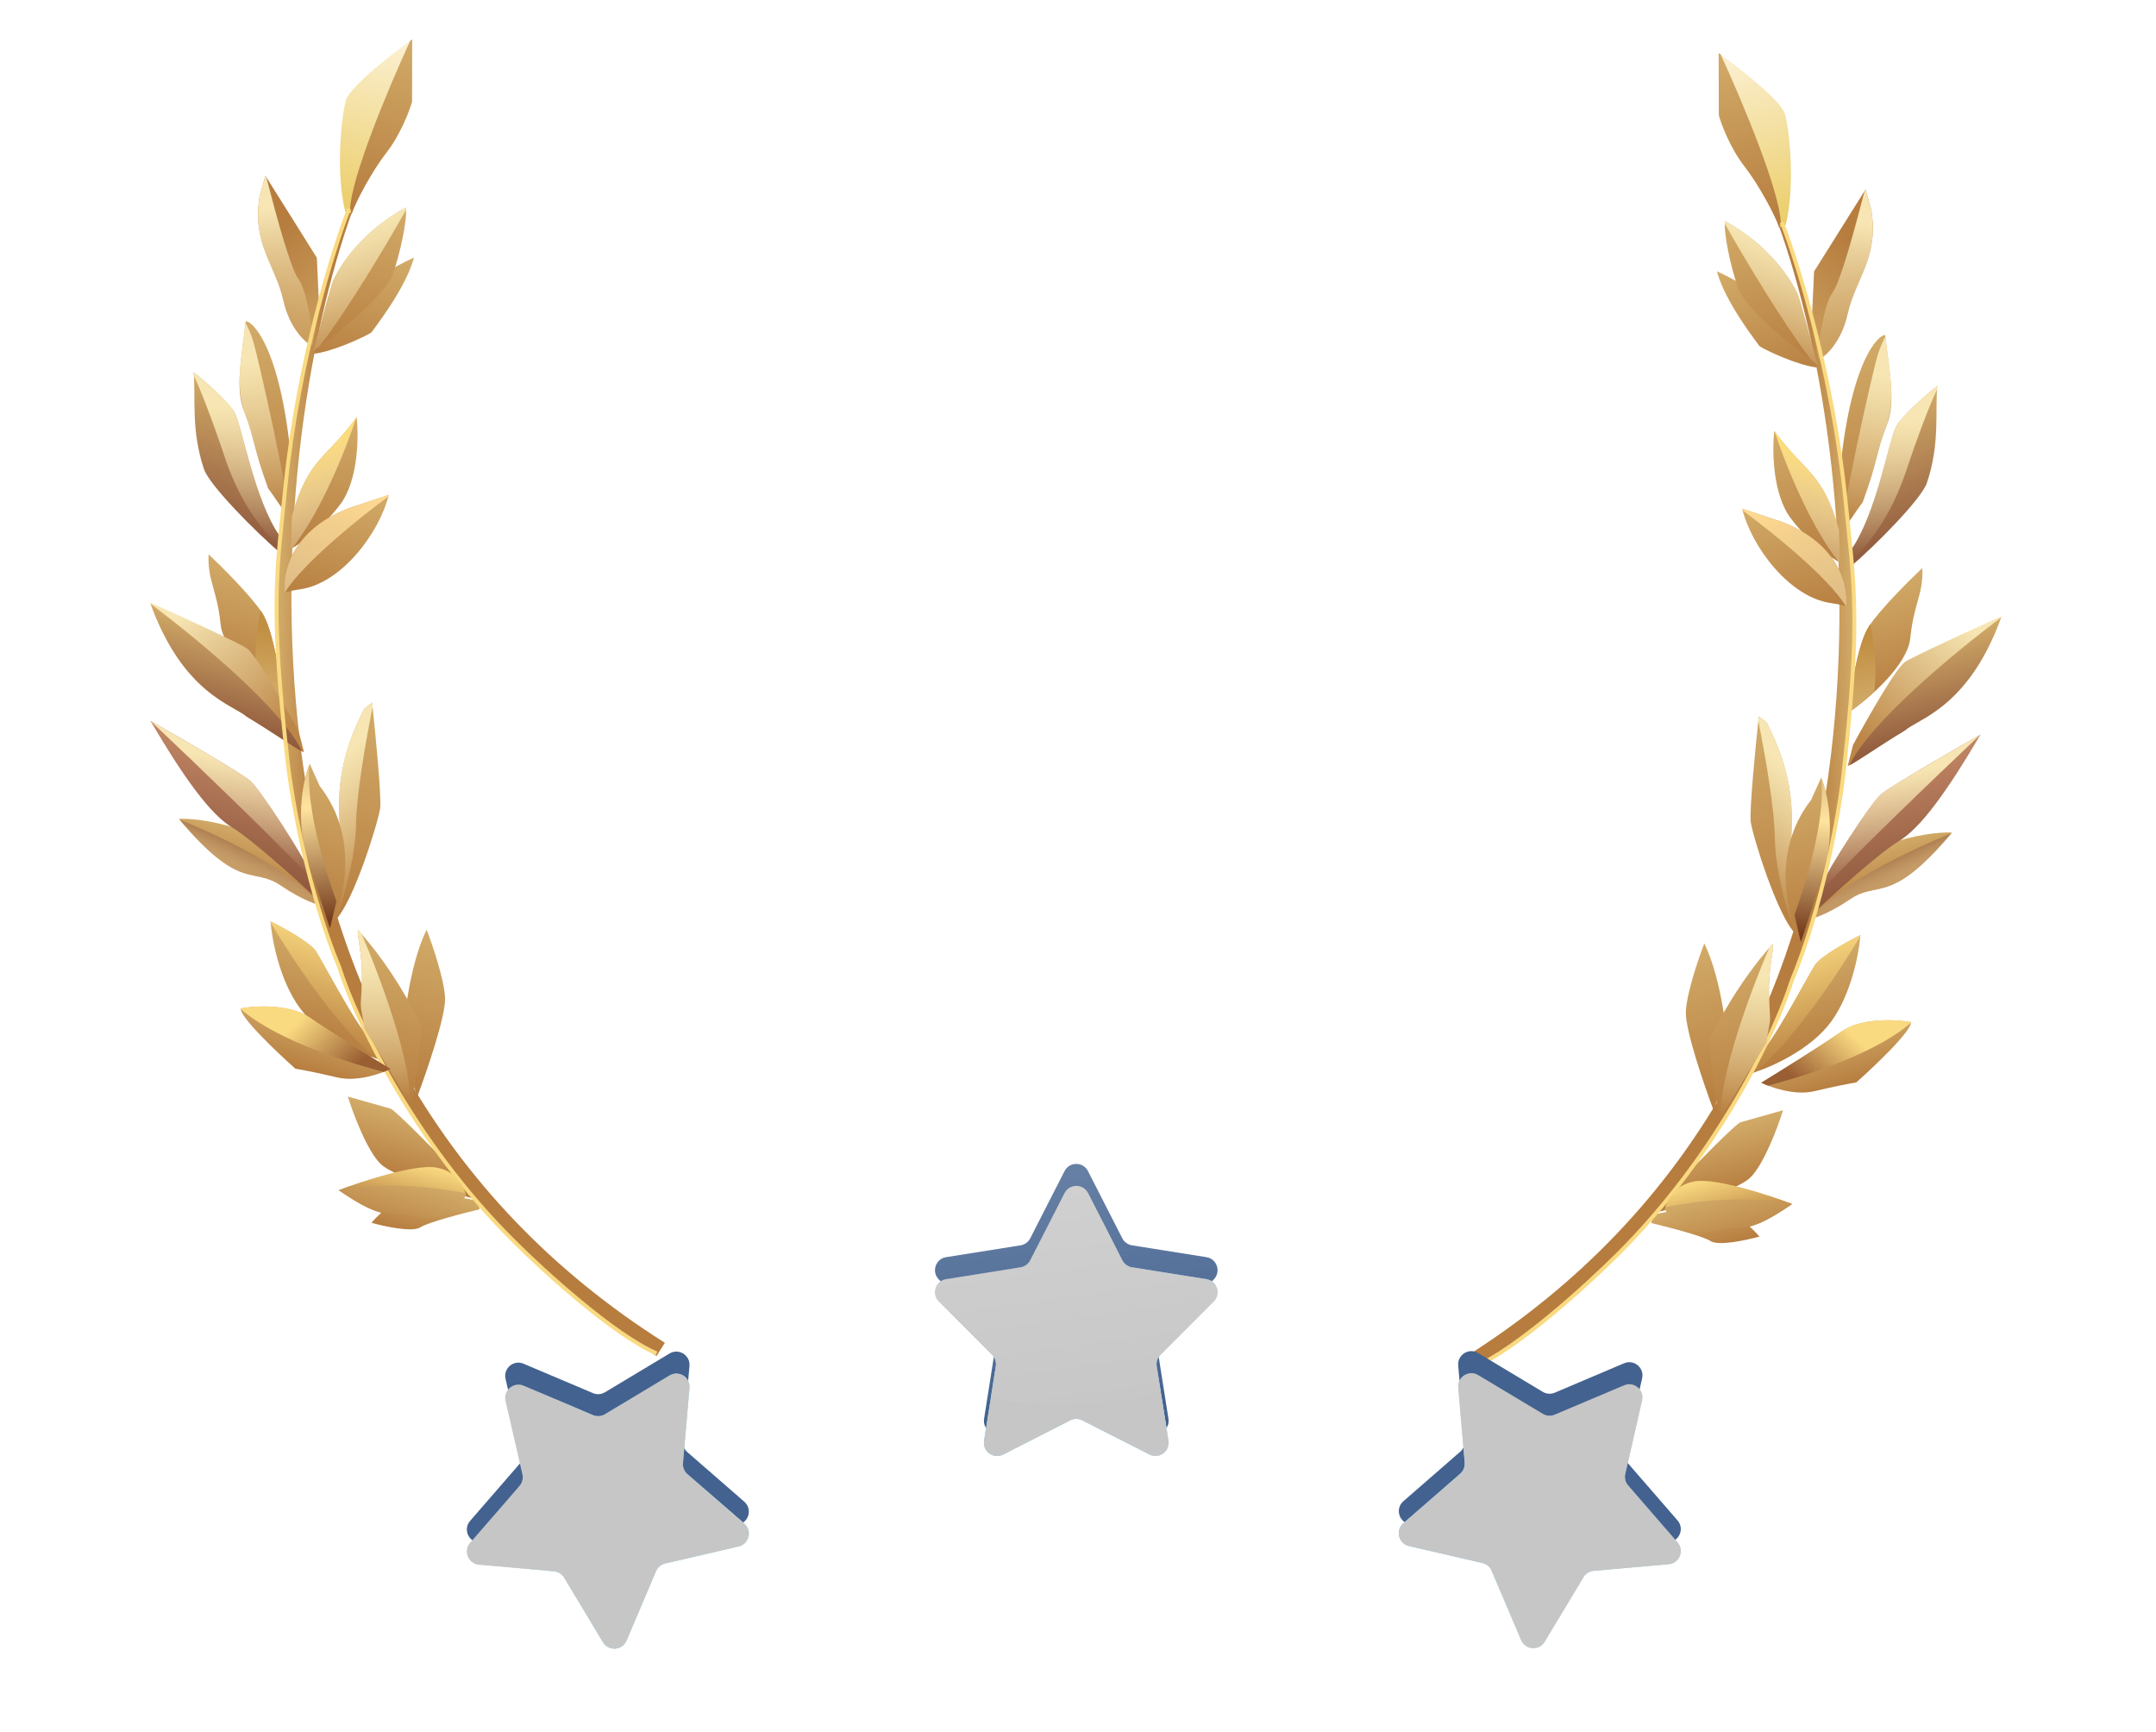 <svg width="61" height="49" viewBox="0 0 61 49" fill="none" xmlns="http://www.w3.org/2000/svg">
<g style="mix-blend-mode:screen">
<path d="M49.244 31.747C49.116 31.783 47.966 32.956 47.408 33.537L46.924 34.281C47.627 34.111 49.131 33.681 49.514 33.318C49.898 32.956 50.297 31.892 50.449 31.406L49.244 31.747Z" fill="url(#paint0_linear_1464_5846)"/>
<path d="M53.388 12.013C53.643 11.363 53.45 10.492 53.338 9.483C53.207 9.427 52.331 10.114 52.037 13.58L52.091 14.693C51.99 15.357 52.347 14.678 52.704 14.201C53.159 12.945 53.068 12.826 53.388 12.013Z" fill="url(#paint1_linear_1464_5846)"/>
<path d="M50.751 9.23C50.583 9.046 49.871 8.264 48.577 7.675L48.577 7.675C48.637 7.889 48.811 8.505 49.782 9.792C49.961 9.915 50.893 10.346 51.428 10.398C51.507 10.514 51.45 10.305 51.455 10.187C51.307 9.593 50.919 9.414 50.751 9.23Z" fill="url(#paint2_linear_1464_5846)"/>
<path fill-rule="evenodd" clip-rule="evenodd" d="M52.168 22.009C53.026 15.849 51.753 9.905 50.428 6.244L50.294 6.282C51.599 9.887 52.573 15.872 51.727 21.948C50.883 28.018 48.065 34.213 41.478 38.374L41.716 38.75C48.439 34.503 51.31 28.176 52.168 22.009Z" fill="url(#paint3_linear_1464_5846)"/>
<path d="M51.326 7.679L52.782 5.359L52.94 5.922C53.177 7.272 52.487 7.9 52.274 8.886C52.103 9.674 51.623 10.13 51.448 10.16L51.256 9.173L51.326 7.679Z" fill="url(#paint4_linear_1464_5846)"/>
<path fill-rule="evenodd" clip-rule="evenodd" d="M52.756 5.402C52.452 6.572 52.071 7.973 51.843 8.286C51.636 8.571 51.504 9.35 51.428 10.063L51.448 10.162C51.622 10.132 52.103 9.676 52.273 8.888C52.345 8.555 52.472 8.263 52.598 7.97C52.847 7.396 53.097 6.818 52.94 5.924L52.781 5.361L52.756 5.402Z" fill="url(#paint5_linear_1464_5846)"/>
<path d="M49.534 23.249C49.492 22.937 49.668 21.13 49.761 20.265L49.982 20.434C50.951 22.329 50.653 23.425 50.654 24.35C50.655 25.275 51.319 26.909 50.805 26.418C50.29 25.927 49.586 23.639 49.534 23.249Z" fill="url(#paint6_linear_1464_5846)"/>
<path fill-rule="evenodd" clip-rule="evenodd" d="M49.748 20.386C49.95 21.405 50.209 22.901 50.216 23.721C50.223 24.489 50.498 25.604 50.769 26.382C50.781 26.395 50.793 26.407 50.805 26.418C51.103 26.703 51.005 26.272 50.87 25.679C50.772 25.251 50.655 24.738 50.654 24.35C50.654 24.183 50.664 24.01 50.674 23.828C50.719 23.003 50.776 21.986 49.982 20.434L49.761 20.265C49.757 20.303 49.752 20.344 49.748 20.386Z" fill="url(#paint7_linear_1464_5846)"/>
<path d="M52.885 17.707C53.21 17.222 54.023 16.413 54.388 16.068C54.424 16.81 54.148 17.061 54.049 18.044C53.97 18.829 52.853 19.779 52.303 20.156C52.361 19.542 52.559 18.193 52.885 17.707Z" fill="url(#paint8_linear_1464_5846)"/>
<path fill-rule="evenodd" clip-rule="evenodd" d="M52.917 17.658C52.906 17.675 52.895 17.691 52.884 17.707C52.559 18.192 52.361 19.541 52.303 20.155C52.498 20.021 52.764 19.816 53.029 19.572C53.114 18.886 53.025 18.166 52.917 17.658Z" fill="url(#paint9_linear_1464_5846)"/>
<path d="M53.639 12.086C53.803 11.762 54.49 11.171 54.813 10.916C54.744 11.629 54.896 12.541 54.518 13.66C54.361 14.122 53.045 15.444 52.354 16.034L52.386 15.534C53.085 14.527 53.436 12.49 53.639 12.086Z" fill="url(#paint10_linear_1464_5846)"/>
<path d="M50.666 14.661C50.148 13.974 50.139 12.728 50.199 12.19C51.094 13.412 51.564 13.337 52.033 14.998L52.061 15.915C51.811 15.783 51.183 15.348 50.666 14.661Z" fill="url(#paint11_linear_1464_5846)"/>
<path d="M51.661 25.049C52.582 23.887 54.44 23.523 55.228 23.55C53.475 25.636 53.149 24.89 52.348 25.434C51.708 25.869 51.247 26.005 51.177 25.996L51.661 25.049Z" fill="url(#paint12_linear_1464_5846)"/>
<path d="M53.218 22.47C53.46 22.262 55.197 21.255 56.036 20.777C55.118 22.338 54.354 23.421 53.71 23.805C53.196 24.112 51.937 25.241 51.373 25.767C51.391 25.626 51.454 25.275 51.559 24.991C51.69 24.636 52.915 22.729 53.218 22.47Z" fill="url(#paint13_linear_1464_5846)"/>
<path d="M48.22 26.687C48.715 27.703 48.891 29.37 48.916 30.076L48.484 31.412C48.215 30.698 47.681 29.141 47.698 28.627C47.715 28.113 48.053 27.119 48.22 26.687Z" fill="url(#paint14_linear_1464_5846)"/>
<path d="M51.345 27.307C51.505 27.054 52.272 26.631 52.636 26.451C52.601 26.943 52.385 28.124 51.799 28.914C51.212 29.704 50.089 30.197 49.6 30.345C49.559 30.231 49.539 29.963 49.793 29.799C50.111 29.593 51.145 27.624 51.345 27.307Z" fill="url(#paint15_linear_1464_5846)"/>
<path fill-rule="evenodd" clip-rule="evenodd" d="M49.675 30.321C50.817 29.323 51.997 27.559 52.633 26.485C52.634 26.474 52.635 26.462 52.636 26.451C52.272 26.631 51.505 27.054 51.345 27.307C51.295 27.386 51.193 27.569 51.063 27.801C50.673 28.498 50.031 29.644 49.793 29.799C49.538 29.963 49.558 30.231 49.6 30.345C49.623 30.337 49.648 30.329 49.675 30.321Z" fill="url(#paint16_linear_1464_5846)"/>
<path d="M48.4 35.109C48.175 34.964 47.189 34.709 46.724 34.599L46.744 34.362C46.945 34.324 47.501 34.218 48.113 34.091C48.725 33.964 49.48 34.63 49.781 34.979C49.415 35.082 48.626 35.253 48.4 35.109Z" fill="url(#paint17_linear_1464_5846)"/>
<path d="M50.502 3.228C50.393 2.842 49.206 1.916 48.626 1.502L48.632 3.264C48.708 3.532 48.959 4.195 49.358 4.707C49.757 5.219 50.257 6.082 50.362 6.419L50.522 6.373C50.793 5.285 50.638 3.71 50.502 3.228Z" fill="url(#paint18_linear_1464_5846)"/>
<path fill-rule="evenodd" clip-rule="evenodd" d="M50.385 6.296C50.344 5.391 49.328 2.941 48.685 1.543C48.665 1.529 48.645 1.515 48.626 1.501L48.632 3.263C48.708 3.531 48.959 4.195 49.358 4.707C49.757 5.218 50.238 6.116 50.343 6.453L50.385 6.296Z" fill="url(#paint19_linear_1464_5846)"/>
<g filter="url(#filter0_d_1464_5846)">
<path d="M50.858 8.015C50.8 7.892 50.25 6.74 48.804 5.963C48.764 6.302 48.965 7.265 49.177 7.853C49.389 8.441 50.689 9.498 51.425 10.023C51.187 9.146 50.915 8.137 50.858 8.015Z" fill="url(#paint20_linear_1464_5846)"/>
<path fill-rule="evenodd" clip-rule="evenodd" d="M48.799 6.033C48.8 6.007 48.801 5.984 48.804 5.963C50.25 6.74 50.8 7.892 50.858 8.015C50.911 8.127 51.144 8.986 51.366 9.805C51.386 9.878 51.405 9.951 51.425 10.023C51.369 9.984 51.311 9.941 51.25 9.896C50.431 8.822 49.383 7.066 48.799 6.033Z" fill="url(#paint21_linear_1464_5846)"/>
</g>
<path fill-rule="evenodd" clip-rule="evenodd" d="M53.342 9.523C53.27 9.659 53.196 9.824 53.138 10.004C52.983 10.481 52.092 14.492 52.144 14.882C52.147 14.907 52.152 14.929 52.158 14.947C52.228 14.888 52.338 14.728 52.462 14.546C52.539 14.434 52.621 14.313 52.704 14.202C52.941 13.546 53.03 13.201 53.106 12.904C53.175 12.633 53.234 12.403 53.387 12.014C53.585 11.342 53.509 10.783 53.413 10.08C53.389 9.905 53.364 9.721 53.342 9.523Z" fill="url(#paint22_linear_1464_5846)"/>
<path fill-rule="evenodd" clip-rule="evenodd" d="M52.365 15.871C52.936 15.34 53.52 14.536 53.915 13.367C54.346 12.086 54.629 11.384 54.804 11.025C54.806 10.988 54.809 10.952 54.813 10.916C54.49 11.171 53.803 11.762 53.639 12.086C53.574 12.215 53.494 12.512 53.392 12.888C53.176 13.688 52.862 14.849 52.386 15.534L52.365 15.871Z" fill="url(#paint23_linear_1464_5846)"/>
<path fill-rule="evenodd" clip-rule="evenodd" d="M50.206 12.201C50.497 12.597 50.743 12.856 50.959 13.083C51.403 13.551 51.718 13.884 52.033 14.999L52.061 15.916C52.05 15.91 52.038 15.904 52.026 15.897C51.217 14.887 50.51 13.121 50.206 12.201Z" fill="url(#paint24_linear_1464_5846)"/>
<g filter="url(#filter1_d_1464_5846)">
<path d="M52.237 16.849C52.12 16.843 52.136 16.811 51.809 16.767C50.623 16.606 49.55 15.158 49.291 14.095L50.375 14.454C52.003 15.058 52.3 16.253 52.237 16.849Z" fill="url(#paint25_linear_1464_5846)"/>
<path fill-rule="evenodd" clip-rule="evenodd" d="M49.303 14.145C49.299 14.129 49.295 14.113 49.291 14.097L50.375 14.456C52.003 15.06 52.3 16.255 52.237 16.851C52.233 16.85 52.228 16.85 52.224 16.85C51.719 16.033 50.155 14.771 49.303 14.145Z" fill="url(#paint26_linear_1464_5846)"/>
</g>
<g filter="url(#filter2_d_1464_5846)">
<path d="M53.608 18.428C53.863 18.264 55.534 17.499 56.338 17.137C55.416 19.71 54.001 20.023 53.606 20.366C52.791 20.856 52.167 21.312 51.983 21.374L52.133 20.782C52.519 20.066 53.354 18.592 53.608 18.428Z" fill="url(#paint27_linear_1464_5846)"/>
<path fill-rule="evenodd" clip-rule="evenodd" d="M56.323 17.176C55.581 19.219 54.527 19.818 53.939 20.153C53.797 20.233 53.682 20.299 53.606 20.365C53.234 20.589 52.902 20.805 52.634 20.98C52.361 21.158 52.154 21.293 52.036 21.35C52.608 20.151 54.949 18.207 56.323 17.176Z" fill="url(#paint28_linear_1464_5846)"/>
</g>
<path fill-rule="evenodd" clip-rule="evenodd" d="M51.481 25.238C52.503 24.151 54.678 22.061 56.028 20.783C55.187 21.263 53.459 22.265 53.217 22.471C52.914 22.73 51.689 24.638 51.558 24.993C51.529 25.071 51.503 25.155 51.481 25.238Z" fill="url(#paint29_linear_1464_5846)"/>
<g filter="url(#filter3_d_1464_5846)">
<path d="M51.587 24.376C51.952 23.209 51.699 22.108 51.526 21.704L51.242 22.334C50.087 23.816 50.572 25.626 50.958 26.346C51.016 26.176 51.223 25.543 51.587 24.376Z" fill="url(#paint30_linear_1464_5846)"/>
<path fill-rule="evenodd" clip-rule="evenodd" d="M51.531 21.717C51.603 22.428 51.459 23.63 50.773 25.59C50.836 25.872 50.892 26.113 50.942 26.319C50.948 26.329 50.953 26.339 50.958 26.348C51.016 26.178 51.223 25.545 51.587 24.378C51.948 23.221 51.703 22.13 51.531 21.717Z" fill="url(#paint31_linear_1464_5846)"/>
</g>
<path fill-rule="evenodd" clip-rule="evenodd" d="M51.209 25.994C52.011 25.014 54.092 24.019 55.21 23.572C54.03 24.971 53.501 25.078 53.032 25.173C52.811 25.218 52.604 25.26 52.348 25.434C51.771 25.826 51.34 25.975 51.209 25.994Z" fill="url(#paint32_linear_1464_5846)"/>
<path d="M50.412 6.29C50.846 7.382 51.848 10.597 52.208 14.082C52.465 16.582 52.653 17.541 52.149 21.963C52.029 23.009 51.571 25.631 50.69 27.753C50.252 29.14 48.65 32.632 45.739 35.513C44.904 36.346 42.931 38.145 41.715 38.673" stroke="#FADA81" stroke-width="0.111"/>
<g filter="url(#filter4_d_1464_5846)">
<path d="M50.051 27.847C50.028 27.073 50.199 26.562 50.163 26.398C49.15 27.523 48.546 28.763 48.412 29.004C48.304 29.196 48.528 30.677 48.653 31.393L49.971 29.2C50.126 28.317 50.079 28.764 50.051 27.847Z" fill="url(#paint33_linear_1464_5846)"/>
<path fill-rule="evenodd" clip-rule="evenodd" d="M50.057 26.518C50.092 26.478 50.127 26.438 50.163 26.398C50.177 26.463 50.159 26.583 50.133 26.752C50.094 27.009 50.037 27.38 50.051 27.847C50.065 28.31 50.084 28.425 50.08 28.54C50.075 28.652 50.048 28.763 49.971 29.2L48.684 31.342C48.639 30.148 49.506 27.801 50.057 26.518Z" fill="url(#paint34_linear_1464_5846)"/>
</g>
<g filter="url(#filter5_d_1464_5846)">
<path d="M51.818 28.88C52.378 28.491 53.351 28.544 53.768 28.619C53.828 28.833 52.765 29.847 52.226 30.326C52.069 30.352 51.615 30.436 51.052 30.571C50.489 30.707 49.808 30.469 49.539 30.334C50.065 30.012 51.257 29.27 51.818 28.88Z" fill="url(#paint35_linear_1464_5846)"/>
<path fill-rule="evenodd" clip-rule="evenodd" d="M49.73 30.417C49.654 30.388 49.589 30.359 49.539 30.333C50.065 30.011 51.257 29.27 51.818 28.88C52.378 28.491 53.351 28.544 53.768 28.619C53.77 28.625 53.77 28.631 53.77 28.638C53.251 29.102 52.042 29.802 49.73 30.417Z" fill="url(#paint36_linear_1464_5846)"/>
</g>
<g filter="url(#filter6_d_1464_5846)">
<path d="M47.955 33.124C48.552 33.025 50.04 33.508 50.709 33.763C49.353 34.695 49.335 34.324 48.471 34.539C47.779 34.712 47.274 34.193 47.108 33.912C47.142 33.691 47.359 33.223 47.955 33.124Z" fill="url(#paint37_linear_1464_5846)"/>
<path fill-rule="evenodd" clip-rule="evenodd" d="M47.122 33.85C48.819 33.524 50.068 33.628 50.699 33.771C49.764 34.413 49.469 34.431 49.087 34.454C48.919 34.464 48.734 34.475 48.471 34.541C48.414 34.555 48.358 34.564 48.304 34.57C48.178 34.561 48.055 34.552 47.935 34.543C47.522 34.44 47.228 34.115 47.108 33.913C47.111 33.894 47.116 33.873 47.122 33.85Z" fill="url(#paint38_linear_1464_5846)"/>
</g>
</g>
<g style="mix-blend-mode:screen">
<path d="M11.046 31.36C11.175 31.396 12.324 32.569 12.882 33.151L13.366 33.895C12.662 33.725 11.159 33.294 10.776 32.932C10.392 32.569 9.993 31.506 9.841 31.02L11.046 31.36Z" fill="url(#paint39_linear_1464_5846)"/>
<path d="M6.902 11.625C6.646 10.974 6.84 10.103 6.952 9.094C7.083 9.039 7.959 9.725 8.253 13.191L8.199 14.304C8.3 14.969 7.943 14.289 7.586 13.813C7.131 12.556 7.222 12.438 6.902 11.625Z" fill="url(#paint40_linear_1464_5846)"/>
<path d="M9.539 8.841C9.707 8.657 10.419 7.875 11.713 7.286L11.713 7.286C11.652 7.5 11.478 8.116 10.508 9.404C10.328 9.527 9.397 9.957 8.862 10.009C8.783 10.125 8.84 9.916 8.835 9.799C8.983 9.204 9.371 9.025 9.539 8.841Z" fill="url(#paint41_linear_1464_5846)"/>
<path fill-rule="evenodd" clip-rule="evenodd" d="M8.121 21.621C7.264 15.46 8.536 9.516 9.862 5.855L9.995 5.893C8.69 9.499 7.717 15.483 8.562 21.559C9.407 27.629 12.225 33.824 18.811 37.985L18.574 38.361C11.851 34.114 8.98 27.787 8.121 21.621Z" fill="url(#paint42_linear_1464_5846)"/>
<path d="M8.964 7.29L7.509 4.971L7.35 5.533C7.113 6.883 7.803 7.512 8.016 8.497C8.187 9.286 8.668 9.741 8.842 9.771L9.034 8.785L8.964 7.29Z" fill="url(#paint43_linear_1464_5846)"/>
<path fill-rule="evenodd" clip-rule="evenodd" d="M7.534 5.013C7.838 6.183 8.219 7.584 8.446 7.897C8.653 8.182 8.785 8.962 8.861 9.674L8.842 9.773C8.667 9.743 8.187 9.288 8.016 8.499C7.944 8.167 7.818 7.875 7.691 7.582C7.443 7.007 7.193 6.429 7.349 5.535L7.508 4.973L7.534 5.013Z" fill="url(#paint44_linear_1464_5846)"/>
<path d="M10.756 22.861C10.797 22.549 10.622 20.741 10.529 19.876L10.307 20.045C9.339 21.94 9.636 23.036 9.635 23.961C9.634 24.886 8.97 26.52 9.485 26.03C9.999 25.539 10.703 23.251 10.756 22.861Z" fill="url(#paint45_linear_1464_5846)"/>
<path fill-rule="evenodd" clip-rule="evenodd" d="M10.542 19.998C10.339 21.016 10.081 22.513 10.073 23.333C10.066 24.1 9.792 25.215 9.521 25.993C9.509 26.006 9.497 26.018 9.485 26.03C9.186 26.314 9.285 25.883 9.42 25.291C9.518 24.862 9.635 24.349 9.635 23.961C9.635 23.794 9.626 23.621 9.616 23.439C9.57 22.614 9.514 21.598 10.307 20.045L10.529 19.876C10.533 19.915 10.537 19.955 10.542 19.998Z" fill="url(#paint46_linear_1464_5846)"/>
<path d="M7.406 17.319C7.08 16.834 6.268 16.024 5.902 15.68C5.866 16.421 6.142 16.673 6.241 17.655C6.32 18.441 7.437 19.39 7.987 19.767C7.929 19.153 7.731 17.804 7.406 17.319Z" fill="url(#paint47_linear_1464_5846)"/>
<path fill-rule="evenodd" clip-rule="evenodd" d="M7.372 17.27C7.384 17.286 7.395 17.302 7.405 17.318C7.731 17.803 7.928 19.152 7.986 19.766C7.792 19.633 7.526 19.427 7.26 19.183C7.175 18.497 7.264 17.778 7.372 17.27Z" fill="url(#paint48_linear_1464_5846)"/>
<path d="M6.651 11.699C6.487 11.376 5.8 10.784 5.477 10.529C5.546 11.243 5.394 12.154 5.772 13.273C5.929 13.735 7.245 15.057 7.936 15.648L7.904 15.147C7.205 14.14 6.854 12.104 6.651 11.699Z" fill="url(#paint49_linear_1464_5846)"/>
<path d="M9.624 14.272C10.142 13.586 10.151 12.339 10.091 11.802C9.196 13.024 8.726 12.949 8.257 14.609L8.229 15.527C8.479 15.395 9.107 14.959 9.624 14.272Z" fill="url(#paint50_linear_1464_5846)"/>
<path d="M8.629 24.663C7.708 23.5 5.85 23.136 5.062 23.164C6.815 25.249 7.141 24.503 7.942 25.047C8.582 25.482 9.043 25.618 9.113 25.609L8.629 24.663Z" fill="url(#paint51_linear_1464_5846)"/>
<path d="M7.072 22.081C6.83 21.874 5.092 20.866 4.254 20.389C5.172 21.949 5.936 23.032 6.579 23.416C7.094 23.724 8.352 24.852 8.917 25.378C8.899 25.238 8.836 24.887 8.731 24.602C8.6 24.247 7.375 22.34 7.072 22.081Z" fill="url(#paint52_linear_1464_5846)"/>
<path d="M12.07 26.298C11.575 27.315 11.399 28.981 11.373 29.687L11.806 31.023C12.075 30.309 12.609 28.752 12.592 28.238C12.575 27.724 12.237 26.731 12.07 26.298Z" fill="url(#paint53_linear_1464_5846)"/>
<path d="M8.945 26.919C8.785 26.665 8.018 26.242 7.654 26.062C7.689 26.554 7.905 27.735 8.491 28.525C9.078 29.316 10.201 29.808 10.69 29.956C10.731 29.842 10.751 29.574 10.497 29.41C10.179 29.204 9.145 27.235 8.945 26.919Z" fill="url(#paint54_linear_1464_5846)"/>
<path fill-rule="evenodd" clip-rule="evenodd" d="M10.615 29.932C9.473 28.935 8.293 27.171 7.657 26.097C7.656 26.085 7.655 26.074 7.654 26.062C8.018 26.242 8.785 26.665 8.945 26.919C8.995 26.998 9.097 27.18 9.227 27.413C9.617 28.11 10.258 29.256 10.497 29.41C10.751 29.574 10.731 29.842 10.69 29.956C10.666 29.949 10.641 29.941 10.615 29.932Z" fill="url(#paint55_linear_1464_5846)"/>
<path d="M11.89 34.72C12.116 34.575 13.101 34.32 13.566 34.21L13.546 33.973C13.345 33.936 12.789 33.829 12.177 33.702C11.565 33.576 10.81 34.242 10.509 34.59C10.875 34.694 11.664 34.864 11.89 34.72Z" fill="url(#paint56_linear_1464_5846)"/>
<path d="M9.788 2.839C9.897 2.453 11.084 1.528 11.663 1.113L11.657 2.875C11.582 3.143 11.331 3.807 10.932 4.318C10.533 4.83 10.033 5.693 9.928 6.03L9.767 5.985C9.496 4.896 9.652 3.321 9.788 2.839Z" fill="url(#paint57_linear_1464_5846)"/>
<path fill-rule="evenodd" clip-rule="evenodd" d="M9.905 5.907C9.946 5.003 10.962 2.553 11.605 1.155C11.625 1.14 11.644 1.126 11.663 1.112L11.657 2.875C11.582 3.142 11.331 3.806 10.932 4.318C10.533 4.83 10.052 5.727 9.947 6.064L9.905 5.907Z" fill="url(#paint58_linear_1464_5846)"/>
<g filter="url(#filter7_d_1464_5846)">
<path d="M9.432 7.626C9.49 7.503 10.039 6.352 11.486 5.575C11.525 5.913 11.325 6.877 11.113 7.464C10.901 8.052 9.601 9.11 8.865 9.634C9.103 8.757 9.374 7.748 9.432 7.626Z" fill="url(#paint59_linear_1464_5846)"/>
<path fill-rule="evenodd" clip-rule="evenodd" d="M11.491 5.642C11.49 5.617 11.488 5.593 11.486 5.573C10.039 6.35 9.49 7.501 9.432 7.624C9.379 7.736 9.146 8.596 8.924 9.415C8.904 9.488 8.884 9.561 8.865 9.632C8.92 9.593 8.979 9.55 9.04 9.505C9.859 8.431 10.907 6.675 11.491 5.642Z" fill="url(#paint60_linear_1464_5846)"/>
</g>
<path fill-rule="evenodd" clip-rule="evenodd" d="M6.948 9.135C7.019 9.271 7.094 9.436 7.152 9.615C7.306 10.092 8.198 14.103 8.146 14.493C8.142 14.518 8.138 14.54 8.132 14.558C8.061 14.5 7.952 14.339 7.828 14.158C7.751 14.045 7.668 13.924 7.586 13.814C7.348 13.158 7.26 12.812 7.184 12.515C7.114 12.244 7.055 12.014 6.902 11.626C6.704 10.953 6.78 10.394 6.876 9.692C6.9 9.516 6.925 9.332 6.948 9.135Z" fill="url(#paint61_linear_1464_5846)"/>
<path fill-rule="evenodd" clip-rule="evenodd" d="M7.925 15.483C7.353 14.951 6.769 14.147 6.375 12.978C5.943 11.698 5.661 10.995 5.486 10.636C5.483 10.599 5.48 10.563 5.477 10.527C5.8 10.782 6.487 11.374 6.65 11.697C6.715 11.827 6.796 12.123 6.897 12.499C7.114 13.299 7.428 14.46 7.903 15.145L7.925 15.483Z" fill="url(#paint62_linear_1464_5846)"/>
<path fill-rule="evenodd" clip-rule="evenodd" d="M10.083 11.812C9.793 12.208 9.547 12.467 9.331 12.695C8.887 13.163 8.571 13.495 8.257 14.61L8.229 15.527C8.24 15.522 8.252 15.515 8.264 15.508C9.073 14.499 9.78 12.732 10.083 11.812Z" fill="url(#paint63_linear_1464_5846)"/>
<g filter="url(#filter8_d_1464_5846)">
<path d="M8.052 16.46C8.17 16.454 8.154 16.423 8.48 16.378C9.666 16.217 10.739 14.769 10.999 13.706L9.914 14.065C8.286 14.669 7.989 15.864 8.052 16.46Z" fill="url(#paint64_linear_1464_5846)"/>
<path fill-rule="evenodd" clip-rule="evenodd" d="M10.986 13.754C10.991 13.738 10.995 13.722 10.999 13.706L9.914 14.065C8.286 14.67 7.989 15.864 8.052 16.46C8.057 16.46 8.061 16.459 8.065 16.459C8.57 15.643 10.134 14.381 10.986 13.754Z" fill="url(#paint65_linear_1464_5846)"/>
</g>
<g filter="url(#filter9_d_1464_5846)">
<path d="M6.681 18.039C6.427 17.875 4.756 17.11 3.952 16.748C4.873 19.322 6.289 19.634 6.683 19.977C7.499 20.468 8.122 20.923 8.307 20.985L8.156 20.393C7.771 19.677 6.936 18.204 6.681 18.039Z" fill="url(#paint66_linear_1464_5846)"/>
<path fill-rule="evenodd" clip-rule="evenodd" d="M3.966 16.787C4.709 18.83 5.763 19.43 6.35 19.764C6.492 19.845 6.607 19.91 6.683 19.976C7.055 20.2 7.387 20.416 7.656 20.591C7.928 20.769 8.136 20.904 8.254 20.962C7.682 19.762 5.341 17.819 3.966 16.787Z" fill="url(#paint67_linear_1464_5846)"/>
</g>
<path fill-rule="evenodd" clip-rule="evenodd" d="M8.809 24.85C7.786 23.763 5.611 21.673 4.261 20.395C5.103 20.874 6.831 21.876 7.072 22.082C7.375 22.341 8.6 24.249 8.731 24.604C8.76 24.683 8.786 24.767 8.809 24.85Z" fill="url(#paint68_linear_1464_5846)"/>
<g filter="url(#filter10_d_1464_5846)">
<path d="M8.703 23.987C8.338 22.82 8.591 21.719 8.763 21.315L9.048 21.945C10.202 23.427 9.718 25.238 9.332 25.957C9.274 25.787 9.067 25.154 8.703 23.987Z" fill="url(#paint69_linear_1464_5846)"/>
<path fill-rule="evenodd" clip-rule="evenodd" d="M8.759 21.328C8.686 22.039 8.831 23.242 9.517 25.201C9.453 25.483 9.397 25.725 9.347 25.93C9.342 25.94 9.337 25.95 9.332 25.96C9.274 25.789 9.067 25.156 8.703 23.989C8.342 22.833 8.587 21.741 8.759 21.328Z" fill="url(#paint70_linear_1464_5846)"/>
</g>
<path fill-rule="evenodd" clip-rule="evenodd" d="M9.081 25.606C8.278 24.625 6.197 23.63 5.079 23.184C6.26 24.582 6.789 24.689 7.257 24.785C7.478 24.829 7.686 24.871 7.942 25.045C8.519 25.438 8.95 25.587 9.081 25.606Z" fill="url(#paint71_linear_1464_5846)"/>
<path d="M9.878 5.901C9.444 6.993 8.442 10.209 8.083 13.693C7.825 16.194 7.637 17.153 8.141 21.574C8.261 22.62 8.719 25.242 9.6 27.365C10.038 28.751 11.64 32.243 14.551 35.124C15.386 35.958 17.359 37.756 18.575 38.284" stroke="#FADA81" stroke-width="0.111"/>
<g filter="url(#filter11_d_1464_5846)">
<path d="M10.239 27.458C10.262 26.684 10.091 26.173 10.127 26.01C11.14 27.134 11.743 28.375 11.878 28.615C11.986 28.807 11.762 30.288 11.637 31.005L10.319 28.811C10.164 27.928 10.211 28.376 10.239 27.458Z" fill="url(#paint72_linear_1464_5846)"/>
<path fill-rule="evenodd" clip-rule="evenodd" d="M10.233 26.13C10.198 26.09 10.163 26.05 10.127 26.01C10.113 26.075 10.131 26.194 10.157 26.363C10.196 26.62 10.253 26.991 10.239 27.458C10.224 27.922 10.206 28.037 10.21 28.151C10.215 28.263 10.242 28.374 10.319 28.811L11.606 30.953C11.651 29.759 10.783 27.412 10.233 26.13Z" fill="url(#paint73_linear_1464_5846)"/>
</g>
<g filter="url(#filter12_d_1464_5846)">
<path d="M8.472 28.492C7.911 28.102 6.938 28.155 6.522 28.23C6.461 28.444 7.524 29.458 8.064 29.938C8.22 29.963 8.675 30.047 9.238 30.183C9.801 30.319 10.481 30.081 10.751 29.945C10.225 29.623 9.033 28.881 8.472 28.492Z" fill="url(#paint74_linear_1464_5846)"/>
<path fill-rule="evenodd" clip-rule="evenodd" d="M10.56 30.029C10.636 29.999 10.7 29.97 10.751 29.945C10.225 29.623 9.033 28.881 8.472 28.492C7.911 28.102 6.938 28.155 6.522 28.23C6.52 28.236 6.519 28.242 6.519 28.25C7.038 28.713 8.248 29.413 10.56 30.029Z" fill="url(#paint75_linear_1464_5846)"/>
</g>
<g filter="url(#filter13_d_1464_5846)">
<path d="M12.334 32.733C11.738 32.634 10.25 33.118 9.58 33.372C10.936 34.305 10.954 33.934 11.819 34.149C12.51 34.321 13.015 33.803 13.181 33.522C13.148 33.3 12.931 32.832 12.334 32.733Z" fill="url(#paint76_linear_1464_5846)"/>
<path fill-rule="evenodd" clip-rule="evenodd" d="M13.168 33.457C11.471 33.132 10.221 33.235 9.59 33.378C10.525 34.02 10.82 34.038 11.203 34.061C11.371 34.071 11.555 34.083 11.819 34.148C11.876 34.162 11.931 34.172 11.986 34.177C12.111 34.169 12.234 34.16 12.354 34.15C12.768 34.047 13.062 33.723 13.181 33.521C13.178 33.501 13.174 33.48 13.168 33.457Z" fill="url(#paint77_linear_1464_5846)"/>
</g>
</g>
<g filter="url(#filter14_i_1464_5846)">
<path d="M30.119 33.751C30.257 33.479 30.645 33.479 30.783 33.751L31.753 35.651C31.807 35.757 31.909 35.831 32.027 35.85L34.134 36.185C34.435 36.233 34.554 36.602 34.339 36.817L32.831 38.327C32.747 38.411 32.708 38.531 32.727 38.648L33.059 40.756C33.107 41.057 32.793 41.284 32.522 41.146L30.62 40.179C30.514 40.125 30.388 40.125 30.282 40.179L28.38 41.146C28.109 41.284 27.795 41.057 27.843 40.756L28.175 38.648C28.194 38.531 28.155 38.411 28.071 38.327L26.563 36.817C26.348 36.602 26.468 36.233 26.768 36.185L28.875 35.85C28.993 35.831 29.095 35.757 29.149 35.651L30.119 33.751Z" fill="#43628F"/>
</g>
<path d="M30.119 33.751C30.257 33.479 30.645 33.479 30.783 33.751L31.753 35.651C31.807 35.757 31.909 35.831 32.027 35.85L34.134 36.185C34.435 36.233 34.554 36.602 34.339 36.817L32.831 38.327C32.747 38.411 32.708 38.531 32.727 38.648L33.059 40.756C33.107 41.057 32.793 41.284 32.522 41.146L30.62 40.179C30.514 40.125 30.388 40.125 30.282 40.179L28.38 41.146C28.109 41.284 27.795 41.057 27.843 40.756L28.175 38.648C28.194 38.531 28.155 38.411 28.071 38.327L26.563 36.817C26.348 36.602 26.468 36.233 26.768 36.185L28.875 35.85C28.993 35.831 29.095 35.757 29.149 35.651L30.119 33.751Z" fill="url(#paint78_linear_1464_5846)"/>
<path d="M30.119 33.75C30.257 33.479 30.645 33.479 30.783 33.75L31.753 35.651C31.807 35.757 31.909 35.831 32.027 35.85L34.134 36.185C34.435 36.233 34.554 36.601 34.339 36.817L32.831 38.326C32.747 38.41 32.708 38.53 32.727 38.648L33.059 40.755C33.107 41.056 32.793 41.284 32.522 41.146L30.62 40.178C30.514 40.124 30.388 40.124 30.282 40.178L28.381 41.146C28.109 41.284 27.795 41.056 27.843 40.755L28.175 38.648C28.194 38.53 28.155 38.41 28.071 38.326L26.563 36.817C26.348 36.601 26.468 36.233 26.768 36.185L28.875 35.85C28.993 35.831 29.095 35.757 29.149 35.651L30.119 33.75Z" fill="url(#paint79_linear_1464_5846)"/>
<path d="M30.119 33.75C30.257 33.479 30.645 33.479 30.783 33.75L31.753 35.651C31.807 35.757 31.909 35.831 32.027 35.85L34.134 36.185C34.435 36.233 34.554 36.601 34.339 36.817L32.831 38.326C32.747 38.41 32.708 38.53 32.727 38.648L33.059 40.755C33.107 41.056 32.793 41.284 32.522 41.146L30.62 40.178C30.514 40.124 30.388 40.124 30.282 40.178L28.381 41.146C28.109 41.284 27.795 41.056 27.843 40.755L28.175 38.648C28.194 38.53 28.155 38.41 28.071 38.326L26.563 36.817C26.348 36.601 26.468 36.233 26.768 36.185L28.875 35.85C28.993 35.831 29.095 35.757 29.149 35.651L30.119 33.75Z" fill="url(#paint80_radial_1464_5846)"/>
<path fill-rule="evenodd" clip-rule="evenodd" d="M31.642 35.707L30.673 33.807C30.58 33.626 30.322 33.626 30.23 33.807L29.26 35.707C29.188 35.849 29.052 35.947 28.895 35.972L26.788 36.307C26.587 36.339 26.508 36.585 26.651 36.729L28.159 38.238C28.271 38.351 28.323 38.51 28.298 38.667L27.966 40.775C27.934 40.975 28.143 41.127 28.324 41.035L30.226 40.068C30.367 39.996 30.535 39.996 30.677 40.068L32.578 41.035C32.759 41.127 32.968 40.975 32.937 40.775L32.604 38.667C32.579 38.51 32.631 38.351 32.744 38.238L34.251 36.729C34.395 36.585 34.315 36.339 34.114 36.307L32.007 35.972C31.85 35.947 31.715 35.849 31.642 35.707ZM30.783 33.75C30.645 33.479 30.257 33.479 30.119 33.75L29.149 35.651C29.095 35.757 28.993 35.831 28.875 35.85L26.768 36.185C26.468 36.233 26.348 36.601 26.563 36.817L28.071 38.326C28.155 38.41 28.194 38.53 28.175 38.648L27.843 40.755C27.795 41.056 28.109 41.284 28.381 41.146L30.282 40.178C30.388 40.124 30.514 40.124 30.62 40.178L32.522 41.146C32.793 41.284 33.107 41.056 33.059 40.755L32.727 38.648C32.708 38.53 32.747 38.41 32.831 38.326L34.339 36.817C34.554 36.601 34.435 36.233 34.134 36.185L32.027 35.85C31.909 35.831 31.807 35.757 31.753 35.651L30.783 33.75Z" fill="url(#paint81_linear_1464_5846)"/>
<path d="M30.29 35.617C30.361 35.493 30.541 35.493 30.612 35.617L31.18 36.599C31.207 36.644 31.251 36.676 31.303 36.688L32.412 36.924C32.552 36.954 32.608 37.125 32.512 37.231L31.754 38.075C31.718 38.114 31.701 38.166 31.707 38.219L31.824 39.347C31.839 39.49 31.694 39.595 31.563 39.537L30.527 39.076C30.479 39.055 30.424 39.055 30.375 39.076L29.339 39.537C29.208 39.595 29.063 39.49 29.078 39.347L29.195 38.219C29.201 38.166 29.184 38.114 29.148 38.075L28.39 37.231C28.294 37.125 28.35 36.954 28.49 36.924L29.599 36.688C29.651 36.676 29.695 36.644 29.722 36.599L30.29 35.617Z" fill="url(#paint82_linear_1464_5846)"/>
<path d="M32.819 37.076C30.569 39.203 28.559 38.262 27.836 37.526C26.735 35.891 29.15 37.199 31.29 36.627C33.002 36.169 33.023 36.736 32.819 37.076Z" fill="url(#paint83_linear_1464_5846)"/>
<path fill-rule="evenodd" clip-rule="evenodd" d="M30.196 34.174C30.242 34.197 30.261 34.253 30.237 34.299L29.974 34.821C29.95 34.866 29.894 34.885 29.848 34.862C29.802 34.838 29.784 34.782 29.807 34.736L30.071 34.215C30.094 34.169 30.15 34.151 30.196 34.174Z" fill="#93D6F6"/>
<circle cx="26.97" cy="36.425" r="0.093" fill="#93D6F6"/>
<circle cx="29.767" cy="34.996" r="0.093" fill="#93D6F6"/>
<path d="M29.561 35.959C28.853 36.961 29.106 37.506 29.321 37.654C29.973 37.948 31.162 36.211 31.242 35.751C31.323 35.291 30.445 34.706 29.561 35.959Z" fill="url(#paint84_linear_1464_5846)" fill-opacity="0.6"/>
<g filter="url(#filter15_i_1464_5846)">
<path d="M45.952 39.186C46.233 39.067 46.529 39.316 46.461 39.613L45.983 41.692C45.956 41.809 45.986 41.931 46.064 42.02L47.463 43.632C47.663 43.862 47.518 44.221 47.214 44.248L45.089 44.435C44.97 44.445 44.864 44.512 44.802 44.614L43.702 46.442C43.545 46.703 43.158 46.676 43.039 46.396L42.204 44.432C42.158 44.323 42.061 44.242 41.945 44.215L39.867 43.734C39.57 43.665 39.476 43.289 39.706 43.089L41.315 41.688C41.405 41.61 41.452 41.494 41.442 41.375L41.257 39.249C41.231 38.946 41.56 38.74 41.821 38.897L43.65 39.995C43.752 40.056 43.878 40.065 43.988 40.019L45.952 39.186Z" fill="#43628F"/>
</g>
<path d="M45.952 39.186C46.233 39.067 46.529 39.316 46.461 39.613L45.983 41.692C45.956 41.809 45.986 41.931 46.064 42.02L47.463 43.632C47.663 43.862 47.518 44.221 47.214 44.248L45.089 44.435C44.97 44.445 44.864 44.512 44.802 44.614L43.702 46.442C43.545 46.703 43.158 46.676 43.039 46.396L42.204 44.432C42.158 44.323 42.061 44.242 41.945 44.215L39.867 43.734C39.57 43.665 39.476 43.289 39.706 43.089L41.315 41.688C41.405 41.61 41.452 41.494 41.442 41.375L41.257 39.249C41.231 38.946 41.56 38.74 41.821 38.897L43.65 39.995C43.752 40.056 43.878 40.065 43.988 40.019L45.952 39.186Z" fill="url(#paint85_linear_1464_5846)"/>
<path d="M45.952 39.186C46.233 39.067 46.529 39.316 46.461 39.613L45.983 41.692C45.956 41.808 45.986 41.93 46.064 42.02L47.463 43.631C47.663 43.861 47.518 44.221 47.214 44.247L45.089 44.435C44.97 44.445 44.864 44.512 44.802 44.614L43.702 46.442C43.545 46.703 43.158 46.676 43.039 46.396L42.204 44.432C42.158 44.322 42.061 44.242 41.945 44.215L39.867 43.734C39.57 43.665 39.476 43.289 39.706 43.089L41.315 41.688C41.405 41.61 41.452 41.493 41.442 41.374L41.257 39.249C41.231 38.946 41.56 38.74 41.821 38.897L43.65 39.995C43.752 40.056 43.878 40.065 43.988 40.018L45.952 39.186Z" fill="url(#paint86_linear_1464_5846)"/>
<path d="M45.952 39.186C46.233 39.067 46.529 39.316 46.461 39.613L45.983 41.692C45.956 41.808 45.986 41.93 46.064 42.02L47.463 43.631C47.663 43.861 47.518 44.221 47.214 44.247L45.089 44.435C44.97 44.445 44.864 44.512 44.802 44.614L43.702 46.442C43.545 46.703 43.158 46.676 43.039 46.396L42.204 44.432C42.158 44.322 42.061 44.242 41.945 44.215L39.867 43.734C39.57 43.665 39.476 43.289 39.706 43.089L41.315 41.688C41.405 41.61 41.452 41.493 41.442 41.374L41.257 39.249C41.231 38.946 41.56 38.74 41.821 38.897L43.65 39.995C43.752 40.056 43.878 40.065 43.988 40.018L45.952 39.186Z" fill="url(#paint87_radial_1464_5846)"/>
<path fill-rule="evenodd" clip-rule="evenodd" d="M45.861 41.664L46.34 39.585C46.386 39.387 46.188 39.221 46.001 39.3L44.036 40.133C43.89 40.195 43.723 40.183 43.586 40.101L41.757 39.003C41.583 38.899 41.364 39.036 41.381 39.238L41.566 41.364C41.58 41.522 41.517 41.678 41.397 41.782L39.788 43.183C39.634 43.316 39.697 43.567 39.895 43.612L41.973 44.094C42.128 44.13 42.257 44.237 42.319 44.384L43.154 46.347C43.233 46.534 43.491 46.552 43.596 46.378L44.695 44.55C44.777 44.414 44.92 44.325 45.078 44.311L47.203 44.124C47.406 44.106 47.502 43.866 47.369 43.713L45.97 42.102C45.866 41.982 45.826 41.819 45.861 41.664ZM46.461 39.613C46.529 39.316 46.233 39.067 45.952 39.186L43.988 40.018C43.878 40.065 43.752 40.056 43.65 39.995L41.821 38.897C41.56 38.74 41.231 38.946 41.257 39.249L41.442 41.374C41.452 41.493 41.405 41.61 41.315 41.688L39.706 43.089C39.476 43.289 39.57 43.665 39.867 43.734L41.945 44.215C42.061 44.242 42.158 44.322 42.204 44.432L43.039 46.396C43.158 46.676 43.545 46.703 43.702 46.442L44.802 44.614C44.864 44.512 44.97 44.445 45.089 44.435L47.214 44.247C47.518 44.221 47.663 43.861 47.463 43.631L46.064 42.02C45.986 41.93 45.956 41.808 45.983 41.692L46.461 39.613Z" fill="url(#paint88_linear_1464_5846)"/>
<path d="M44.884 40.727C45.019 40.678 45.156 40.793 45.131 40.934L44.935 42.051C44.926 42.103 44.939 42.157 44.972 42.198L45.669 43.092C45.757 43.206 45.69 43.372 45.548 43.392L44.425 43.551C44.373 43.558 44.326 43.587 44.297 43.631L43.662 44.571C43.581 44.689 43.403 44.677 43.34 44.548L42.842 43.529C42.819 43.482 42.776 43.446 42.726 43.432L41.636 43.118C41.498 43.078 41.455 42.905 41.558 42.805L42.373 42.016C42.411 41.98 42.431 41.929 42.429 41.876L42.391 40.742C42.386 40.599 42.538 40.504 42.665 40.571L43.667 41.103C43.713 41.128 43.768 41.131 43.818 41.113L44.884 40.727Z" fill="url(#paint89_linear_1464_5846)"/>
<path d="M45.882 43.469C42.791 43.652 41.856 41.639 41.775 40.611C41.983 38.65 42.993 41.205 45 42.142C46.606 42.892 46.257 43.339 45.882 43.469Z" fill="url(#paint90_linear_1464_5846)"/>
<path fill-rule="evenodd" clip-rule="evenodd" d="M45.739 39.559C45.76 39.606 45.738 39.661 45.69 39.681L45.153 39.911C45.106 39.931 45.051 39.91 45.031 39.862C45.011 39.815 45.033 39.76 45.08 39.74L45.617 39.51C45.664 39.49 45.719 39.512 45.739 39.559Z" fill="#93D6F6"/>
<circle cx="41.821" cy="39.211" r="0.093" transform="rotate(40 41.821 39.211)" fill="#93D6F6"/>
<circle cx="44.883" cy="39.913" r="0.093" transform="rotate(40 44.883 39.913)" fill="#93D6F6"/>
<path d="M44.105 40.518C42.92 40.831 42.763 41.411 42.832 41.662C43.143 42.307 45.17 41.74 45.527 41.44C45.885 41.139 45.588 40.127 44.105 40.518Z" fill="url(#paint91_linear_1464_5846)" fill-opacity="0.6"/>
<g filter="url(#filter16_i_1464_5846)">
<path d="M14.303 39.626C14.235 39.329 14.532 39.08 14.812 39.199L16.777 40.031C16.886 40.078 17.012 40.069 17.114 40.008L18.944 38.91C19.205 38.753 19.533 38.959 19.507 39.262L19.322 41.388C19.312 41.506 19.359 41.623 19.449 41.701L21.058 43.102C21.288 43.302 21.195 43.678 20.898 43.747L18.819 44.228C18.703 44.255 18.607 44.336 18.56 44.445L17.725 46.409C17.606 46.689 17.219 46.716 17.062 46.455L15.962 44.627C15.901 44.525 15.794 44.458 15.675 44.448L13.55 44.261C13.247 44.234 13.101 43.874 13.301 43.645L14.7 42.033C14.778 41.943 14.809 41.821 14.782 41.705L14.303 39.626Z" fill="#43628F"/>
</g>
<path d="M14.303 39.626C14.235 39.329 14.532 39.08 14.812 39.199L16.777 40.031C16.886 40.078 17.012 40.069 17.114 40.008L18.944 38.91C19.205 38.753 19.533 38.959 19.507 39.262L19.322 41.388C19.312 41.506 19.359 41.623 19.449 41.701L21.058 43.102C21.288 43.302 21.195 43.678 20.898 43.747L18.819 44.228C18.703 44.255 18.607 44.336 18.56 44.445L17.725 46.409C17.606 46.689 17.219 46.716 17.062 46.455L15.962 44.627C15.901 44.525 15.794 44.458 15.675 44.448L13.55 44.261C13.247 44.234 13.101 43.874 13.301 43.645L14.7 42.033C14.778 41.943 14.809 41.821 14.782 41.705L14.303 39.626Z" fill="url(#paint92_linear_1464_5846)"/>
<path d="M14.303 39.626C14.235 39.329 14.532 39.08 14.812 39.199L16.777 40.031C16.887 40.078 17.012 40.069 17.114 40.008L18.944 38.91C19.205 38.753 19.534 38.959 19.507 39.262L19.323 41.388C19.312 41.507 19.359 41.623 19.449 41.701L21.059 43.102C21.288 43.302 21.195 43.678 20.898 43.747L18.819 44.228C18.703 44.255 18.607 44.336 18.56 44.445L17.725 46.409C17.606 46.689 17.22 46.716 17.062 46.455L15.963 44.627C15.901 44.525 15.794 44.458 15.676 44.448L13.55 44.261C13.247 44.234 13.102 43.874 13.301 43.645L14.7 42.033C14.778 41.943 14.809 41.821 14.782 41.705L14.303 39.626Z" fill="url(#paint93_linear_1464_5846)"/>
<path d="M14.303 39.626C14.235 39.329 14.532 39.08 14.812 39.199L16.777 40.031C16.887 40.078 17.012 40.069 17.114 40.008L18.944 38.91C19.205 38.753 19.534 38.959 19.507 39.262L19.323 41.388C19.312 41.507 19.359 41.623 19.449 41.701L21.059 43.102C21.288 43.302 21.195 43.678 20.898 43.747L18.819 44.228C18.703 44.255 18.607 44.336 18.56 44.445L17.725 46.409C17.606 46.689 17.22 46.716 17.062 46.455L15.963 44.627C15.901 44.525 15.794 44.458 15.676 44.448L13.55 44.261C13.247 44.234 13.102 43.874 13.301 43.645L14.7 42.033C14.778 41.943 14.809 41.821 14.782 41.705L14.303 39.626Z" fill="url(#paint94_radial_1464_5846)"/>
<path fill-rule="evenodd" clip-rule="evenodd" d="M16.728 40.146L14.764 39.313C14.577 39.234 14.379 39.4 14.425 39.598L14.903 41.677C14.939 41.832 14.898 41.995 14.794 42.115L13.395 43.726C13.262 43.879 13.359 44.119 13.561 44.137L15.687 44.324C15.845 44.338 15.987 44.427 16.069 44.563L17.169 46.391C17.274 46.565 17.532 46.547 17.611 46.36L18.446 44.397C18.508 44.25 18.636 44.143 18.791 44.107L20.87 43.626C21.068 43.58 21.13 43.329 20.977 43.196L19.368 41.795C19.248 41.691 19.185 41.535 19.199 41.377L19.383 39.251C19.401 39.049 19.182 38.912 19.008 39.017L17.178 40.114C17.042 40.196 16.875 40.208 16.728 40.146ZM14.812 39.199C14.532 39.08 14.235 39.329 14.303 39.626L14.782 41.705C14.809 41.821 14.778 41.943 14.7 42.033L13.301 43.645C13.102 43.874 13.247 44.234 13.55 44.261L15.676 44.448C15.794 44.458 15.901 44.525 15.963 44.627L17.062 46.455C17.22 46.716 17.606 46.689 17.725 46.409L18.56 44.445C18.607 44.336 18.703 44.255 18.819 44.228L20.898 43.747C21.195 43.678 21.288 43.302 21.059 43.102L19.449 41.701C19.359 41.623 19.312 41.507 19.323 41.388L19.507 39.262C19.534 38.959 19.205 38.753 18.944 38.91L17.114 40.008C17.012 40.069 16.887 40.078 16.777 40.031L14.812 39.199Z" fill="url(#paint95_linear_1464_5846)"/>
<path d="M15.633 40.945C15.608 40.804 15.746 40.689 15.881 40.737L16.947 41.124C16.996 41.142 17.051 41.139 17.098 41.114L18.1 40.582C18.226 40.515 18.378 40.61 18.373 40.754L18.335 41.887C18.333 41.94 18.354 41.991 18.392 42.027L19.207 42.816C19.31 42.916 19.266 43.09 19.128 43.129L18.039 43.443C17.988 43.457 17.946 43.493 17.923 43.54L17.424 44.559C17.362 44.688 17.183 44.7 17.102 44.581L16.467 43.642C16.438 43.598 16.391 43.569 16.339 43.562L15.216 43.403C15.074 43.383 15.007 43.217 15.095 43.103L15.793 42.209C15.825 42.167 15.838 42.114 15.829 42.062L15.633 40.945Z" fill="url(#paint96_linear_1464_5846)"/>
<path d="M18.51 40.44C18.153 43.515 16.009 44.086 14.982 43.987C13.088 43.442 15.779 42.892 17.05 41.078C18.067 39.626 18.447 40.048 18.51 40.44Z" fill="url(#paint97_linear_1464_5846)"/>
<path fill-rule="evenodd" clip-rule="evenodd" d="M14.634 39.901C14.684 39.889 14.735 39.92 14.746 39.971L14.879 40.539C14.891 40.589 14.86 40.639 14.81 40.651C14.76 40.663 14.71 40.632 14.698 40.582L14.565 40.013C14.553 39.963 14.584 39.913 14.634 39.901Z" fill="#93D6F6"/>
<circle cx="13.61" cy="43.699" r="0.093" transform="rotate(-40 13.61 43.699)" fill="#93D6F6"/>
<circle cx="14.834" cy="40.806" r="0.093" transform="rotate(-40 14.834 40.806)" fill="#93D6F6"/>
<path d="M15.295 41.676C15.397 42.898 15.941 43.153 16.2 43.128C16.889 42.934 16.683 40.839 16.449 40.435C16.215 40.032 15.167 40.148 15.295 41.676Z" fill="url(#paint98_linear_1464_5846)" fill-opacity="0.6"/>
<g style="mix-blend-mode:hard-light">
<path d="M30.119 33.75C30.258 33.479 30.645 33.479 30.784 33.75L31.753 35.651C31.808 35.757 31.909 35.831 32.027 35.85L34.134 36.185C34.435 36.233 34.555 36.601 34.34 36.817L32.832 38.326C32.747 38.41 32.709 38.53 32.727 38.648L33.06 40.755C33.107 41.056 32.794 41.284 32.522 41.146L30.62 40.178C30.514 40.124 30.389 40.124 30.282 40.178L28.381 41.146C28.109 41.284 27.796 41.056 27.843 40.755L28.175 38.648C28.194 38.53 28.155 38.41 28.071 38.326L26.563 36.817C26.348 36.601 26.468 36.233 26.769 36.185L28.876 35.85C28.993 35.831 29.095 35.757 29.149 35.651L30.119 33.75Z" fill="#C6C6C6"/>
<path d="M45.952 39.187C46.233 39.069 46.53 39.318 46.461 39.614L45.983 41.694C45.956 41.81 45.986 41.932 46.065 42.022L47.463 43.633C47.663 43.863 47.518 44.222 47.214 44.249L45.089 44.436C44.97 44.447 44.864 44.513 44.802 44.615L43.702 46.444C43.545 46.705 43.159 46.678 43.039 46.397L42.205 44.434C42.158 44.324 42.062 44.243 41.945 44.216L39.867 43.735C39.57 43.667 39.476 43.291 39.706 43.09L41.316 41.69C41.405 41.611 41.453 41.495 41.442 41.376L41.258 39.251C41.231 38.947 41.56 38.742 41.821 38.898L43.651 39.996C43.753 40.058 43.878 40.066 43.988 40.02L45.952 39.187Z" fill="#C6C6C6"/>
<path d="M14.812 39.199C14.532 39.08 14.235 39.33 14.303 39.626L14.782 41.706C14.809 41.822 14.778 41.944 14.7 42.034L13.301 43.645C13.102 43.875 13.247 44.234 13.55 44.261L15.676 44.448C15.794 44.459 15.901 44.525 15.963 44.627L17.062 46.456C17.22 46.717 17.606 46.69 17.725 46.409L18.56 44.446C18.607 44.336 18.703 44.255 18.819 44.228L20.898 43.747C21.195 43.678 21.288 43.302 21.059 43.102L19.449 41.702C19.359 41.623 19.312 41.507 19.323 41.388L19.507 39.262C19.534 38.959 19.205 38.754 18.944 38.91L17.114 40.008C17.012 40.069 16.887 40.078 16.777 40.032L14.812 39.199Z" fill="#C6C6C6"/>
</g>
<path fill-rule="evenodd" clip-rule="evenodd" d="M23.519 36.813L23.523 36.819L23.527 36.825C24.876 38.883 27.194 39.719 29.962 39.719C32.897 39.719 35.321 38.804 36.783 36.646C38.129 34.677 38.697 31.962 38.697 28.708C38.697 27.311 38.589 26.029 38.36 24.871C38.124 23.666 37.718 22.578 37.112 21.638C36.917 21.336 36.7 21.056 36.462 20.799C36.991 20.263 37.418 19.614 37.739 18.867L37.74 18.865L37.741 18.862C38.359 17.41 38.643 15.746 38.643 13.91C38.643 10.934 38.053 8.427 36.622 6.643C35.121 4.77 32.838 3.973 30.126 3.973C27.389 3.973 25.077 4.739 23.678 6.661C22.397 8.42 21.881 10.923 21.881 13.91L21.881 16.402H29.578V13.946C29.578 12.966 29.636 12.252 29.73 11.768C29.817 11.362 29.921 11.235 29.932 11.221C29.932 11.221 29.933 11.22 29.933 11.22L29.942 11.212L29.953 11.201L29.954 11.201C29.955 11.2 29.963 11.196 29.98 11.19C30.014 11.179 30.093 11.16 30.235 11.16C30.42 11.16 30.493 11.203 30.53 11.231L30.539 11.237C30.545 11.245 30.555 11.259 30.568 11.281C30.61 11.351 30.669 11.479 30.728 11.691C30.843 12.101 30.928 12.814 30.928 13.91C30.928 15.089 30.84 15.962 30.695 16.568L30.693 16.576L30.692 16.585C30.569 17.126 30.395 17.331 30.303 17.407C30.233 17.462 30.008 17.588 29.434 17.588H26.596L26.596 24.284L29.47 24.284C30.034 24.284 30.227 24.422 30.286 24.478C30.386 24.572 30.586 24.855 30.715 25.569L30.716 25.573C30.851 26.31 30.928 27.338 30.928 28.69C30.928 29.836 30.869 30.75 30.763 31.452L30.761 31.461L30.76 31.471C30.673 32.097 30.524 32.388 30.438 32.502C30.435 32.504 30.429 32.507 30.418 32.511C30.387 32.524 30.3 32.55 30.126 32.55C29.917 32.55 29.8 32.524 29.747 32.506C29.741 32.504 29.735 32.502 29.731 32.5C29.695 32.449 29.591 32.268 29.527 31.814C29.443 31.217 29.396 30.407 29.396 29.363V25.652L21.845 25.652L21.845 29.236C21.845 32.365 22.332 34.965 23.519 36.813ZM36.897 25.159C36.691 24.103 36.345 23.199 35.859 22.447C35.374 21.694 34.706 21.124 33.857 20.736V20.736C34.405 20.986 34.878 21.313 35.274 21.715C35.492 21.936 35.687 22.18 35.859 22.447C36.345 23.199 36.691 24.103 36.897 25.159ZM29.434 19.079V19.079Z" fill="url(#paint99_linear_1464_5846)"/>
<defs>
<filter id="filter0_d_1464_5846" x="48.652" y="5.963" width="2.92" height="4.502" filterUnits="userSpaceOnUse" color-interpolation-filters="sRGB">
<feFlood flood-opacity="0" result="BackgroundImageFix"/>
<feColorMatrix in="SourceAlpha" type="matrix" values="0 0 0 0 0 0 0 0 0 0 0 0 0 0 0 0 0 0 127 0" result="hardAlpha"/>
<feOffset dy="0.294"/>
<feGaussianBlur stdDeviation="0.074"/>
<feColorMatrix type="matrix" values="0 0 0 0 0.542 0 0 0 0 0.336 0 0 0 0 0.095 0 0 0 0.25 0"/>
<feBlend mode="normal" in2="BackgroundImageFix" result="effect1_dropShadow_1464_5846"/>
<feBlend mode="normal" in="SourceGraphic" in2="effect1_dropShadow_1464_5846" result="shape"/>
</filter>
<filter id="filter1_d_1464_5846" x="49.144" y="14.096" width="3.248" height="3.195" filterUnits="userSpaceOnUse" color-interpolation-filters="sRGB">
<feFlood flood-opacity="0" result="BackgroundImageFix"/>
<feColorMatrix in="SourceAlpha" type="matrix" values="0 0 0 0 0 0 0 0 0 0 0 0 0 0 0 0 0 0 127 0" result="hardAlpha"/>
<feOffset dy="0.294"/>
<feGaussianBlur stdDeviation="0.074"/>
<feColorMatrix type="matrix" values="0 0 0 0 0.542 0 0 0 0 0.336 0 0 0 0 0.095 0 0 0 0.25 0"/>
<feBlend mode="normal" in2="BackgroundImageFix" result="effect1_dropShadow_1464_5846"/>
<feBlend mode="normal" in="SourceGraphic" in2="effect1_dropShadow_1464_5846" result="shape"/>
</filter>
<filter id="filter2_d_1464_5846" x="51.982" y="17.137" width="4.797" height="4.677" filterUnits="userSpaceOnUse" color-interpolation-filters="sRGB">
<feFlood flood-opacity="0" result="BackgroundImageFix"/>
<feColorMatrix in="SourceAlpha" type="matrix" values="0 0 0 0 0 0 0 0 0 0 0 0 0 0 0 0 0 0 127 0" result="hardAlpha"/>
<feOffset dx="0.294" dy="0.294"/>
<feGaussianBlur stdDeviation="0.074"/>
<feColorMatrix type="matrix" values="0 0 0 0 0.542 0 0 0 0 0.336 0 0 0 0 0.095 0 0 0 0.25 0"/>
<feBlend mode="normal" in2="BackgroundImageFix" result="effect1_dropShadow_1464_5846"/>
<feBlend mode="normal" in="SourceGraphic" in2="effect1_dropShadow_1464_5846" result="shape"/>
</filter>
<filter id="filter3_d_1464_5846" x="50.373" y="21.703" width="1.548" height="5.086" filterUnits="userSpaceOnUse" color-interpolation-filters="sRGB">
<feFlood flood-opacity="0" result="BackgroundImageFix"/>
<feColorMatrix in="SourceAlpha" type="matrix" values="0 0 0 0 0 0 0 0 0 0 0 0 0 0 0 0 0 0 127 0" result="hardAlpha"/>
<feOffset dy="0.294"/>
<feGaussianBlur stdDeviation="0.074"/>
<feColorMatrix type="matrix" values="0 0 0 0 0.542 0 0 0 0 0.336 0 0 0 0 0.095 0 0 0 0.25 0"/>
<feBlend mode="normal" in2="BackgroundImageFix" result="effect1_dropShadow_1464_5846"/>
<feBlend mode="normal" in="SourceGraphic" in2="effect1_dropShadow_1464_5846" result="shape"/>
</filter>
<filter id="filter4_d_1464_5846" x="48.236" y="26.398" width="2.079" height="5.435" filterUnits="userSpaceOnUse" color-interpolation-filters="sRGB">
<feFlood flood-opacity="0" result="BackgroundImageFix"/>
<feColorMatrix in="SourceAlpha" type="matrix" values="0 0 0 0 0 0 0 0 0 0 0 0 0 0 0 0 0 0 127 0" result="hardAlpha"/>
<feOffset dy="0.294"/>
<feGaussianBlur stdDeviation="0.074"/>
<feColorMatrix type="matrix" values="0 0 0 0 0.542 0 0 0 0 0.336 0 0 0 0 0.095 0 0 0 0.25 0"/>
<feBlend mode="normal" in2="BackgroundImageFix" result="effect1_dropShadow_1464_5846"/>
<feBlend mode="normal" in="SourceGraphic" in2="effect1_dropShadow_1464_5846" result="shape"/>
</filter>
<filter id="filter5_d_1464_5846" x="49.539" y="28.566" width="4.672" height="2.486" filterUnits="userSpaceOnUse" color-interpolation-filters="sRGB">
<feFlood flood-opacity="0" result="BackgroundImageFix"/>
<feColorMatrix in="SourceAlpha" type="matrix" values="0 0 0 0 0 0 0 0 0 0 0 0 0 0 0 0 0 0 127 0" result="hardAlpha"/>
<feOffset dx="0.294" dy="0.294"/>
<feGaussianBlur stdDeviation="0.074"/>
<feColorMatrix type="matrix" values="0 0 0 0 0.542 0 0 0 0 0.336 0 0 0 0 0.095 0 0 0 0.25 0"/>
<feBlend mode="normal" in2="BackgroundImageFix" result="effect1_dropShadow_1464_5846"/>
<feBlend mode="normal" in="SourceGraphic" in2="effect1_dropShadow_1464_5846" result="shape"/>
</filter>
<filter id="filter6_d_1464_5846" x="46.961" y="33.111" width="3.895" height="1.904" filterUnits="userSpaceOnUse" color-interpolation-filters="sRGB">
<feFlood flood-opacity="0" result="BackgroundImageFix"/>
<feColorMatrix in="SourceAlpha" type="matrix" values="0 0 0 0 0 0 0 0 0 0 0 0 0 0 0 0 0 0 127 0" result="hardAlpha"/>
<feOffset dy="0.294"/>
<feGaussianBlur stdDeviation="0.074"/>
<feColorMatrix type="matrix" values="0 0 0 0 0.542 0 0 0 0 0.336 0 0 0 0 0.095 0 0 0 0.25 0"/>
<feBlend mode="normal" in2="BackgroundImageFix" result="effect1_dropShadow_1464_5846"/>
<feBlend mode="normal" in="SourceGraphic" in2="effect1_dropShadow_1464_5846" result="shape"/>
</filter>
<filter id="filter7_d_1464_5846" x="8.718" y="5.572" width="2.92" height="4.504" filterUnits="userSpaceOnUse" color-interpolation-filters="sRGB">
<feFlood flood-opacity="0" result="BackgroundImageFix"/>
<feColorMatrix in="SourceAlpha" type="matrix" values="0 0 0 0 0 0 0 0 0 0 0 0 0 0 0 0 0 0 127 0" result="hardAlpha"/>
<feOffset dy="0.294"/>
<feGaussianBlur stdDeviation="0.074"/>
<feColorMatrix type="matrix" values="0 0 0 0 0.542 0 0 0 0 0.336 0 0 0 0 0.095 0 0 0 0.25 0"/>
<feBlend mode="normal" in2="BackgroundImageFix" result="effect1_dropShadow_1464_5846"/>
<feBlend mode="normal" in="SourceGraphic" in2="effect1_dropShadow_1464_5846" result="shape"/>
</filter>
<filter id="filter8_d_1464_5846" x="7.898" y="13.707" width="3.248" height="3.195" filterUnits="userSpaceOnUse" color-interpolation-filters="sRGB">
<feFlood flood-opacity="0" result="BackgroundImageFix"/>
<feColorMatrix in="SourceAlpha" type="matrix" values="0 0 0 0 0 0 0 0 0 0 0 0 0 0 0 0 0 0 127 0" result="hardAlpha"/>
<feOffset dy="0.294"/>
<feGaussianBlur stdDeviation="0.074"/>
<feColorMatrix type="matrix" values="0 0 0 0 0.542 0 0 0 0 0.336 0 0 0 0 0.095 0 0 0 0.25 0"/>
<feBlend mode="normal" in2="BackgroundImageFix" result="effect1_dropShadow_1464_5846"/>
<feBlend mode="normal" in="SourceGraphic" in2="effect1_dropShadow_1464_5846" result="shape"/>
</filter>
<filter id="filter9_d_1464_5846" x="3.952" y="16.748" width="4.797" height="4.677" filterUnits="userSpaceOnUse" color-interpolation-filters="sRGB">
<feFlood flood-opacity="0" result="BackgroundImageFix"/>
<feColorMatrix in="SourceAlpha" type="matrix" values="0 0 0 0 0 0 0 0 0 0 0 0 0 0 0 0 0 0 127 0" result="hardAlpha"/>
<feOffset dx="0.294" dy="0.294"/>
<feGaussianBlur stdDeviation="0.074"/>
<feColorMatrix type="matrix" values="0 0 0 0 0.542 0 0 0 0 0.336 0 0 0 0 0.095 0 0 0 0.25 0"/>
<feBlend mode="normal" in2="BackgroundImageFix" result="effect1_dropShadow_1464_5846"/>
<feBlend mode="normal" in="SourceGraphic" in2="effect1_dropShadow_1464_5846" result="shape"/>
</filter>
<filter id="filter10_d_1464_5846" x="8.369" y="21.314" width="1.548" height="5.086" filterUnits="userSpaceOnUse" color-interpolation-filters="sRGB">
<feFlood flood-opacity="0" result="BackgroundImageFix"/>
<feColorMatrix in="SourceAlpha" type="matrix" values="0 0 0 0 0 0 0 0 0 0 0 0 0 0 0 0 0 0 127 0" result="hardAlpha"/>
<feOffset dy="0.294"/>
<feGaussianBlur stdDeviation="0.074"/>
<feColorMatrix type="matrix" values="0 0 0 0 0.542 0 0 0 0 0.336 0 0 0 0 0.095 0 0 0 0.25 0"/>
<feBlend mode="normal" in2="BackgroundImageFix" result="effect1_dropShadow_1464_5846"/>
<feBlend mode="normal" in="SourceGraphic" in2="effect1_dropShadow_1464_5846" result="shape"/>
</filter>
<filter id="filter11_d_1464_5846" x="9.975" y="26.01" width="2.079" height="5.435" filterUnits="userSpaceOnUse" color-interpolation-filters="sRGB">
<feFlood flood-opacity="0" result="BackgroundImageFix"/>
<feColorMatrix in="SourceAlpha" type="matrix" values="0 0 0 0 0 0 0 0 0 0 0 0 0 0 0 0 0 0 127 0" result="hardAlpha"/>
<feOffset dy="0.294"/>
<feGaussianBlur stdDeviation="0.074"/>
<feColorMatrix type="matrix" values="0 0 0 0 0.542 0 0 0 0 0.336 0 0 0 0 0.095 0 0 0 0.25 0"/>
<feBlend mode="normal" in2="BackgroundImageFix" result="effect1_dropShadow_1464_5846"/>
<feBlend mode="normal" in="SourceGraphic" in2="effect1_dropShadow_1464_5846" result="shape"/>
</filter>
<filter id="filter12_d_1464_5846" x="6.519" y="28.178" width="4.672" height="2.486" filterUnits="userSpaceOnUse" color-interpolation-filters="sRGB">
<feFlood flood-opacity="0" result="BackgroundImageFix"/>
<feColorMatrix in="SourceAlpha" type="matrix" values="0 0 0 0 0 0 0 0 0 0 0 0 0 0 0 0 0 0 127 0" result="hardAlpha"/>
<feOffset dx="0.294" dy="0.294"/>
<feGaussianBlur stdDeviation="0.074"/>
<feColorMatrix type="matrix" values="0 0 0 0 0.542 0 0 0 0 0.336 0 0 0 0 0.095 0 0 0 0.25 0"/>
<feBlend mode="normal" in2="BackgroundImageFix" result="effect1_dropShadow_1464_5846"/>
<feBlend mode="normal" in="SourceGraphic" in2="effect1_dropShadow_1464_5846" result="shape"/>
</filter>
<filter id="filter13_d_1464_5846" x="9.433" y="32.721" width="3.895" height="1.904" filterUnits="userSpaceOnUse" color-interpolation-filters="sRGB">
<feFlood flood-opacity="0" result="BackgroundImageFix"/>
<feColorMatrix in="SourceAlpha" type="matrix" values="0 0 0 0 0 0 0 0 0 0 0 0 0 0 0 0 0 0 127 0" result="hardAlpha"/>
<feOffset dy="0.294"/>
<feGaussianBlur stdDeviation="0.074"/>
<feColorMatrix type="matrix" values="0 0 0 0 0.542 0 0 0 0 0.336 0 0 0 0 0.095 0 0 0 0.25 0"/>
<feBlend mode="normal" in2="BackgroundImageFix" result="effect1_dropShadow_1464_5846"/>
<feBlend mode="normal" in="SourceGraphic" in2="effect1_dropShadow_1464_5846" result="shape"/>
</filter>
<filter id="filter14_i_1464_5846" x="26.454" y="32.925" width="7.995" height="8.262" filterUnits="userSpaceOnUse" color-interpolation-filters="sRGB">
<feFlood flood-opacity="0" result="BackgroundImageFix"/>
<feBlend mode="normal" in="SourceGraphic" in2="BackgroundImageFix" result="shape"/>
<feColorMatrix in="SourceAlpha" type="matrix" values="0 0 0 0 0 0 0 0 0 0 0 0 0 0 0 0 0 0 127 0" result="hardAlpha"/>
<feOffset dy="-0.622"/>
<feGaussianBlur stdDeviation="0.777"/>
<feComposite in2="hardAlpha" operator="arithmetic" k2="-1" k3="1"/>
<feColorMatrix type="matrix" values="0 0 0 0 0.596 0 0 0 0 0.83 0 0 0 0 1 0 0 0 1 0"/>
<feBlend mode="normal" in2="shape" result="effect1_innerShadow_1464_5846"/>
</filter>
<filter id="filter15_i_1464_5846" x="39.577" y="38.222" width="7.978" height="8.401" filterUnits="userSpaceOnUse" color-interpolation-filters="sRGB">
<feFlood flood-opacity="0" result="BackgroundImageFix"/>
<feBlend mode="normal" in="SourceGraphic" in2="BackgroundImageFix" result="shape"/>
<feColorMatrix in="SourceAlpha" type="matrix" values="0 0 0 0 0 0 0 0 0 0 0 0 0 0 0 0 0 0 127 0" result="hardAlpha"/>
<feOffset dy="-0.622"/>
<feGaussianBlur stdDeviation="0.777"/>
<feComposite in2="hardAlpha" operator="arithmetic" k2="-1" k3="1"/>
<feColorMatrix type="matrix" values="0 0 0 0 0.596 0 0 0 0 0.83 0 0 0 0 1 0 0 0 1 0"/>
<feBlend mode="normal" in2="shape" result="effect1_innerShadow_1464_5846"/>
</filter>
<filter id="filter16_i_1464_5846" x="13.21" y="38.234" width="7.977" height="8.403" filterUnits="userSpaceOnUse" color-interpolation-filters="sRGB">
<feFlood flood-opacity="0" result="BackgroundImageFix"/>
<feBlend mode="normal" in="SourceGraphic" in2="BackgroundImageFix" result="shape"/>
<feColorMatrix in="SourceAlpha" type="matrix" values="0 0 0 0 0 0 0 0 0 0 0 0 0 0 0 0 0 0 127 0" result="hardAlpha"/>
<feOffset dy="-0.622"/>
<feGaussianBlur stdDeviation="0.777"/>
<feComposite in2="hardAlpha" operator="arithmetic" k2="-1" k3="1"/>
<feColorMatrix type="matrix" values="0 0 0 0 0.596 0 0 0 0 0.83 0 0 0 0 1 0 0 0 1 0"/>
<feBlend mode="normal" in2="shape" result="effect1_innerShadow_1464_5846"/>
</filter>
<linearGradient id="paint0_linear_1464_5846" x1="48.441" y1="31.973" x2="48.935" y2="33.725" gradientUnits="userSpaceOnUse">
<stop stop-color="#D2AB68"/>
<stop offset="1" stop-color="#B67D3F"/>
</linearGradient>
<linearGradient id="paint1_linear_1464_5846" x1="52.052" y1="9.842" x2="53.462" y2="14.836" gradientUnits="userSpaceOnUse">
<stop stop-color="#D2AB68"/>
<stop offset="1" stop-color="#B67D3F"/>
</linearGradient>
<linearGradient id="paint2_linear_1464_5846" x1="49.548" y1="7.458" x2="50.529" y2="10.931" gradientUnits="userSpaceOnUse">
<stop stop-color="#D2AB68"/>
<stop offset="1" stop-color="#B67D3F"/>
</linearGradient>
<linearGradient id="paint3_linear_1464_5846" x1="52.532" y1="21.681" x2="51.297" y2="21.712" gradientUnits="userSpaceOnUse">
<stop stop-color="#D2AB68"/>
<stop offset="1" stop-color="#B67D3F"/>
</linearGradient>
<linearGradient id="paint4_linear_1464_5846" x1="49.443" y1="9.512" x2="52.36" y2="6.837" gradientUnits="userSpaceOnUse">
<stop stop-color="#D2AB68"/>
<stop offset="1" stop-color="#B67D3F"/>
</linearGradient>
<linearGradient id="paint5_linear_1464_5846" x1="52.104" y1="6.239" x2="51.661" y2="10.096" gradientUnits="userSpaceOnUse">
<stop stop-color="#F7E6B3"/>
<stop offset="1" stop-color="#F7E6B3" stop-opacity="0"/>
</linearGradient>
<linearGradient id="paint6_linear_1464_5846" x1="49.407" y1="20.365" x2="51.128" y2="26.459" gradientUnits="userSpaceOnUse">
<stop stop-color="#D2AB68"/>
<stop offset="1" stop-color="#B67D3F"/>
</linearGradient>
<linearGradient id="paint7_linear_1464_5846" x1="49.99" y1="21.22" x2="47.749" y2="23.774" gradientUnits="userSpaceOnUse">
<stop stop-color="#F7E6B3"/>
<stop offset="1" stop-color="#F7E6B3" stop-opacity="0"/>
</linearGradient>
<linearGradient id="paint8_linear_1464_5846" x1="52.888" y1="16.492" x2="53.803" y2="19.732" gradientUnits="userSpaceOnUse">
<stop stop-color="#D2AB68"/>
<stop offset="1" stop-color="#B67D3F"/>
</linearGradient>
<linearGradient id="paint9_linear_1464_5846" x1="52.673" y1="18.084" x2="52.914" y2="19.983" gradientUnits="userSpaceOnUse">
<stop stop-color="#C18E42"/>
<stop offset="1" stop-color="#D2AB68"/>
</linearGradient>
<linearGradient id="paint10_linear_1464_5846" x1="53.005" y1="11.426" x2="54.162" y2="15.524" gradientUnits="userSpaceOnUse">
<stop stop-color="#D2AB68"/>
<stop offset="1" stop-color="#8E573C"/>
</linearGradient>
<linearGradient id="paint11_linear_1464_5846" x1="50.593" y1="12.079" x2="51.705" y2="16.016" gradientUnits="userSpaceOnUse">
<stop stop-color="#D2AB68"/>
<stop offset="1" stop-color="#B67D3F"/>
</linearGradient>
<linearGradient id="paint12_linear_1464_5846" x1="53.049" y1="23.921" x2="53.456" y2="25.364" gradientUnits="userSpaceOnUse">
<stop stop-color="#D2AB68"/>
<stop offset="1" stop-color="#B67D3F"/>
</linearGradient>
<linearGradient id="paint13_linear_1464_5846" x1="53.224" y1="21.571" x2="54.185" y2="24.973" gradientUnits="userSpaceOnUse">
<stop stop-color="#C28766"/>
<stop offset="1" stop-color="#8E573C"/>
</linearGradient>
<linearGradient id="paint14_linear_1464_5846" x1="47.716" y1="26.829" x2="48.971" y2="31.274" gradientUnits="userSpaceOnUse">
<stop stop-color="#D2AB68"/>
<stop offset="1" stop-color="#B67D3F"/>
</linearGradient>
<linearGradient id="paint15_linear_1464_5846" x1="50.721" y1="26.992" x2="51.514" y2="29.804" gradientUnits="userSpaceOnUse">
<stop stop-color="#D2AB68"/>
<stop offset="1" stop-color="#B67D3F"/>
</linearGradient>
<linearGradient id="paint16_linear_1464_5846" x1="50.487" y1="26.74" x2="51.422" y2="30.049" gradientUnits="userSpaceOnUse">
<stop stop-color="#FADA81"/>
<stop offset="1" stop-color="#B67D3F"/>
</linearGradient>
<linearGradient id="paint17_linear_1464_5846" x1="48.029" y1="33.999" x2="48.415" y2="35.365" gradientUnits="userSpaceOnUse">
<stop stop-color="#D2AB68"/>
<stop offset="1" stop-color="#B67D3F"/>
</linearGradient>
<linearGradient id="paint18_linear_1464_5846" x1="49.041" y1="1.384" x2="50.425" y2="6.285" gradientUnits="userSpaceOnUse">
<stop stop-color="#FCF1D5"/>
<stop offset="1" stop-color="#EBCE6A"/>
</linearGradient>
<linearGradient id="paint19_linear_1464_5846" x1="48.624" y1="1.502" x2="50.008" y2="6.402" gradientUnits="userSpaceOnUse">
<stop stop-color="#D2AB68"/>
<stop offset="1" stop-color="#B67D3F"/>
</linearGradient>
<linearGradient id="paint20_linear_1464_5846" x1="49.329" y1="5.815" x2="50.585" y2="10.26" gradientUnits="userSpaceOnUse">
<stop stop-color="#D2AB68"/>
<stop offset="1" stop-color="#B67D3F"/>
</linearGradient>
<linearGradient id="paint21_linear_1464_5846" x1="49.894" y1="6.399" x2="48.522" y2="9.694" gradientUnits="userSpaceOnUse">
<stop stop-color="#F7E6B3"/>
<stop offset="1" stop-color="#F7E6B3" stop-opacity="0"/>
</linearGradient>
<linearGradient id="paint22_linear_1464_5846" x1="52.683" y1="10.498" x2="51.977" y2="14.815" gradientUnits="userSpaceOnUse">
<stop stop-color="#F7E6B3"/>
<stop offset="1" stop-color="#F7E6B3" stop-opacity="0"/>
</linearGradient>
<linearGradient id="paint23_linear_1464_5846" x1="53.76" y1="11.874" x2="53.781" y2="15.773" gradientUnits="userSpaceOnUse">
<stop stop-color="#F7E6B3"/>
<stop offset="1" stop-color="#F7E6B3" stop-opacity="0"/>
</linearGradient>
<linearGradient id="paint24_linear_1464_5846" x1="51.008" y1="12.632" x2="50.082" y2="14.875" gradientUnits="userSpaceOnUse">
<stop stop-color="#FFDD78"/>
<stop offset="1" stop-color="#FFF1C8" stop-opacity="0.38"/>
</linearGradient>
<linearGradient id="paint25_linear_1464_5846" x1="50.33" y1="13.802" x2="51.305" y2="17.256" gradientUnits="userSpaceOnUse">
<stop stop-color="#D2AB68"/>
<stop offset="1" stop-color="#B67D3F"/>
</linearGradient>
<linearGradient id="paint26_linear_1464_5846" x1="50.312" y1="13.751" x2="51.8" y2="17.147" gradientUnits="userSpaceOnUse">
<stop stop-color="#FFDA92"/>
<stop offset="1" stop-color="#DCBA84"/>
</linearGradient>
<linearGradient id="paint27_linear_1464_5846" x1="55.401" y1="17.401" x2="52.565" y2="20.776" gradientUnits="userSpaceOnUse">
<stop stop-color="#F7E6B3"/>
<stop offset="1" stop-color="#BC8647"/>
</linearGradient>
<linearGradient id="paint28_linear_1464_5846" x1="53.792" y1="17.89" x2="54.567" y2="20.636" gradientUnits="userSpaceOnUse">
<stop stop-color="#D2AB68"/>
<stop offset="1" stop-color="#8E573C"/>
</linearGradient>
<linearGradient id="paint29_linear_1464_5846" x1="54.307" y1="21.761" x2="54.722" y2="24.712" gradientUnits="userSpaceOnUse">
<stop stop-color="#F7E6B3"/>
<stop offset="1" stop-color="#F7E6B3" stop-opacity="0"/>
</linearGradient>
<linearGradient id="paint30_linear_1464_5846" x1="50.628" y1="21.957" x2="51.8" y2="26.108" gradientUnits="userSpaceOnUse">
<stop stop-color="#D2AB68"/>
<stop offset="1" stop-color="#B67D3F"/>
</linearGradient>
<linearGradient id="paint31_linear_1464_5846" x1="51.541" y1="21.656" x2="51.066" y2="26.137" gradientUnits="userSpaceOnUse">
<stop stop-color="#E0C087"/>
<stop offset="0.281" stop-color="#FFE49E"/>
<stop offset="1" stop-color="#753C1D"/>
</linearGradient>
<linearGradient id="paint32_linear_1464_5846" x1="53.78" y1="24.246" x2="54.343" y2="25.485" gradientUnits="userSpaceOnUse">
<stop stop-color="#B18253"/>
<stop offset="1" stop-color="#F7E6B3" stop-opacity="0"/>
</linearGradient>
<linearGradient id="paint33_linear_1464_5846" x1="48.81" y1="26.78" x2="50.005" y2="31.012" gradientUnits="userSpaceOnUse">
<stop stop-color="#D2AB68"/>
<stop offset="1" stop-color="#B67D3F"/>
</linearGradient>
<linearGradient id="paint34_linear_1464_5846" x1="49.43" y1="27.307" x2="49.035" y2="31.283" gradientUnits="userSpaceOnUse">
<stop stop-color="#F7E6B3"/>
<stop offset="1" stop-color="#F7E6B3" stop-opacity="0"/>
</linearGradient>
<linearGradient id="paint35_linear_1464_5846" x1="51.489" y1="28.894" x2="51.918" y2="30.413" gradientUnits="userSpaceOnUse">
<stop stop-color="#D2AB68"/>
<stop offset="1" stop-color="#B67D3F"/>
</linearGradient>
<linearGradient id="paint36_linear_1464_5846" x1="51.936" y1="28.789" x2="50.529" y2="30.256" gradientUnits="userSpaceOnUse">
<stop stop-color="#FADA81"/>
<stop offset="1" stop-color="#9A5E33"/>
</linearGradient>
<linearGradient id="paint37_linear_1464_5846" x1="48.65" y1="32.92" x2="49.1" y2="34.514" gradientUnits="userSpaceOnUse">
<stop stop-color="#FADA81"/>
<stop offset="1" stop-color="#B67D3F"/>
</linearGradient>
<linearGradient id="paint38_linear_1464_5846" x1="48.398" y1="33.452" x2="48.907" y2="35.256" gradientUnits="userSpaceOnUse">
<stop stop-color="#D2AB68"/>
<stop offset="1" stop-color="#B67D3F"/>
</linearGradient>
<linearGradient id="paint39_linear_1464_5846" x1="11.849" y1="31.587" x2="11.355" y2="33.338" gradientUnits="userSpaceOnUse">
<stop stop-color="#D2AB68"/>
<stop offset="1" stop-color="#B67D3F"/>
</linearGradient>
<linearGradient id="paint40_linear_1464_5846" x1="8.238" y1="9.453" x2="6.828" y2="14.447" gradientUnits="userSpaceOnUse">
<stop stop-color="#D2AB68"/>
<stop offset="1" stop-color="#B67D3F"/>
</linearGradient>
<linearGradient id="paint41_linear_1464_5846" x1="10.742" y1="7.07" x2="9.761" y2="10.542" gradientUnits="userSpaceOnUse">
<stop stop-color="#D2AB68"/>
<stop offset="1" stop-color="#B67D3F"/>
</linearGradient>
<linearGradient id="paint42_linear_1464_5846" x1="7.758" y1="21.293" x2="8.993" y2="21.323" gradientUnits="userSpaceOnUse">
<stop stop-color="#D2AB68"/>
<stop offset="1" stop-color="#B67D3F"/>
</linearGradient>
<linearGradient id="paint43_linear_1464_5846" x1="10.847" y1="9.123" x2="7.93" y2="6.449" gradientUnits="userSpaceOnUse">
<stop stop-color="#D2AB68"/>
<stop offset="1" stop-color="#B67D3F"/>
</linearGradient>
<linearGradient id="paint44_linear_1464_5846" x1="8.186" y1="5.85" x2="8.629" y2="9.708" gradientUnits="userSpaceOnUse">
<stop stop-color="#F7E6B3"/>
<stop offset="1" stop-color="#F7E6B3" stop-opacity="0"/>
</linearGradient>
<linearGradient id="paint45_linear_1464_5846" x1="10.882" y1="19.976" x2="9.161" y2="26.07" gradientUnits="userSpaceOnUse">
<stop stop-color="#D2AB68"/>
<stop offset="1" stop-color="#B67D3F"/>
</linearGradient>
<linearGradient id="paint46_linear_1464_5846" x1="10.3" y1="20.831" x2="12.54" y2="23.386" gradientUnits="userSpaceOnUse">
<stop stop-color="#F7E6B3"/>
<stop offset="1" stop-color="#F7E6B3" stop-opacity="0"/>
</linearGradient>
<linearGradient id="paint47_linear_1464_5846" x1="7.402" y1="16.103" x2="6.487" y2="19.344" gradientUnits="userSpaceOnUse">
<stop stop-color="#D2AB68"/>
<stop offset="1" stop-color="#B67D3F"/>
</linearGradient>
<linearGradient id="paint48_linear_1464_5846" x1="7.617" y1="17.696" x2="7.375" y2="19.594" gradientUnits="userSpaceOnUse">
<stop stop-color="#C18E42"/>
<stop offset="1" stop-color="#D2AB68"/>
</linearGradient>
<linearGradient id="paint49_linear_1464_5846" x1="7.285" y1="11.04" x2="6.128" y2="15.137" gradientUnits="userSpaceOnUse">
<stop stop-color="#D2AB68"/>
<stop offset="1" stop-color="#8E573C"/>
</linearGradient>
<linearGradient id="paint50_linear_1464_5846" x1="9.697" y1="11.69" x2="8.585" y2="15.627" gradientUnits="userSpaceOnUse">
<stop stop-color="#D2AB68"/>
<stop offset="1" stop-color="#B67D3F"/>
</linearGradient>
<linearGradient id="paint51_linear_1464_5846" x1="7.241" y1="23.534" x2="6.834" y2="24.977" gradientUnits="userSpaceOnUse">
<stop stop-color="#D2AB68"/>
<stop offset="1" stop-color="#B67D3F"/>
</linearGradient>
<linearGradient id="paint52_linear_1464_5846" x1="7.066" y1="21.183" x2="6.105" y2="24.584" gradientUnits="userSpaceOnUse">
<stop stop-color="#C28766"/>
<stop offset="1" stop-color="#8E573C"/>
</linearGradient>
<linearGradient id="paint53_linear_1464_5846" x1="12.574" y1="26.44" x2="11.318" y2="30.886" gradientUnits="userSpaceOnUse">
<stop stop-color="#D2AB68"/>
<stop offset="1" stop-color="#B67D3F"/>
</linearGradient>
<linearGradient id="paint54_linear_1464_5846" x1="9.569" y1="26.603" x2="8.775" y2="29.415" gradientUnits="userSpaceOnUse">
<stop stop-color="#D2AB68"/>
<stop offset="1" stop-color="#B67D3F"/>
</linearGradient>
<linearGradient id="paint55_linear_1464_5846" x1="9.802" y1="26.351" x2="8.868" y2="29.66" gradientUnits="userSpaceOnUse">
<stop stop-color="#FADA81"/>
<stop offset="1" stop-color="#B67D3F"/>
</linearGradient>
<linearGradient id="paint56_linear_1464_5846" x1="12.261" y1="33.61" x2="11.875" y2="34.976" gradientUnits="userSpaceOnUse">
<stop stop-color="#D2AB68"/>
<stop offset="1" stop-color="#B67D3F"/>
</linearGradient>
<linearGradient id="paint57_linear_1464_5846" x1="11.248" y1="0.996" x2="9.864" y2="5.897" gradientUnits="userSpaceOnUse">
<stop stop-color="#FCF1D5"/>
<stop offset="1" stop-color="#EBCE6A"/>
</linearGradient>
<linearGradient id="paint58_linear_1464_5846" x1="11.665" y1="1.113" x2="10.281" y2="6.014" gradientUnits="userSpaceOnUse">
<stop stop-color="#D2AB68"/>
<stop offset="1" stop-color="#B67D3F"/>
</linearGradient>
<linearGradient id="paint59_linear_1464_5846" x1="10.96" y1="5.426" x2="9.705" y2="9.872" gradientUnits="userSpaceOnUse">
<stop stop-color="#D2AB68"/>
<stop offset="1" stop-color="#B67D3F"/>
</linearGradient>
<linearGradient id="paint60_linear_1464_5846" x1="10.396" y1="6.009" x2="11.768" y2="9.304" gradientUnits="userSpaceOnUse">
<stop stop-color="#F7E6B3"/>
<stop offset="1" stop-color="#F7E6B3" stop-opacity="0"/>
</linearGradient>
<linearGradient id="paint61_linear_1464_5846" x1="7.607" y1="10.11" x2="8.312" y2="14.426" gradientUnits="userSpaceOnUse">
<stop stop-color="#F7E6B3"/>
<stop offset="1" stop-color="#F7E6B3" stop-opacity="0"/>
</linearGradient>
<linearGradient id="paint62_linear_1464_5846" x1="6.53" y1="11.486" x2="6.509" y2="15.384" gradientUnits="userSpaceOnUse">
<stop stop-color="#F7E6B3"/>
<stop offset="1" stop-color="#F7E6B3" stop-opacity="0"/>
</linearGradient>
<linearGradient id="paint63_linear_1464_5846" x1="9.282" y1="12.243" x2="10.207" y2="14.487" gradientUnits="userSpaceOnUse">
<stop stop-color="#FFDD78"/>
<stop offset="1" stop-color="#FFF1C8" stop-opacity="0.38"/>
</linearGradient>
<linearGradient id="paint64_linear_1464_5846" x1="9.96" y1="13.413" x2="8.984" y2="16.868" gradientUnits="userSpaceOnUse">
<stop stop-color="#D2AB68"/>
<stop offset="1" stop-color="#B67D3F"/>
</linearGradient>
<linearGradient id="paint65_linear_1464_5846" x1="9.978" y1="13.36" x2="8.489" y2="16.757" gradientUnits="userSpaceOnUse">
<stop stop-color="#FFDA92"/>
<stop offset="1" stop-color="#DCBA84"/>
</linearGradient>
<linearGradient id="paint66_linear_1464_5846" x1="4.889" y1="17.013" x2="7.724" y2="20.387" gradientUnits="userSpaceOnUse">
<stop stop-color="#F7E6B3"/>
<stop offset="1" stop-color="#BC8647"/>
</linearGradient>
<linearGradient id="paint67_linear_1464_5846" x1="6.498" y1="17.502" x2="5.722" y2="20.247" gradientUnits="userSpaceOnUse">
<stop stop-color="#D2AB68"/>
<stop offset="1" stop-color="#8E573C"/>
</linearGradient>
<linearGradient id="paint68_linear_1464_5846" x1="5.983" y1="21.372" x2="5.567" y2="24.324" gradientUnits="userSpaceOnUse">
<stop stop-color="#F7E6B3"/>
<stop offset="1" stop-color="#F7E6B3" stop-opacity="0"/>
</linearGradient>
<linearGradient id="paint69_linear_1464_5846" x1="9.661" y1="21.569" x2="8.489" y2="25.72" gradientUnits="userSpaceOnUse">
<stop stop-color="#D2AB68"/>
<stop offset="1" stop-color="#B67D3F"/>
</linearGradient>
<linearGradient id="paint70_linear_1464_5846" x1="8.749" y1="21.268" x2="9.224" y2="25.749" gradientUnits="userSpaceOnUse">
<stop stop-color="#E0C087"/>
<stop offset="0.281" stop-color="#FFE49E"/>
<stop offset="1" stop-color="#753C1D"/>
</linearGradient>
<linearGradient id="paint71_linear_1464_5846" x1="6.509" y1="23.857" x2="5.946" y2="25.097" gradientUnits="userSpaceOnUse">
<stop stop-color="#B18253"/>
<stop offset="1" stop-color="#F7E6B3" stop-opacity="0"/>
</linearGradient>
<linearGradient id="paint72_linear_1464_5846" x1="11.479" y1="26.392" x2="10.285" y2="30.623" gradientUnits="userSpaceOnUse">
<stop stop-color="#D2AB68"/>
<stop offset="1" stop-color="#B67D3F"/>
</linearGradient>
<linearGradient id="paint73_linear_1464_5846" x1="10.86" y1="26.918" x2="11.254" y2="30.895" gradientUnits="userSpaceOnUse">
<stop stop-color="#F7E6B3"/>
<stop offset="1" stop-color="#F7E6B3" stop-opacity="0"/>
</linearGradient>
<linearGradient id="paint74_linear_1464_5846" x1="8.801" y1="28.505" x2="8.372" y2="30.025" gradientUnits="userSpaceOnUse">
<stop stop-color="#D2AB68"/>
<stop offset="1" stop-color="#B67D3F"/>
</linearGradient>
<linearGradient id="paint75_linear_1464_5846" x1="8.353" y1="28.4" x2="9.761" y2="29.868" gradientUnits="userSpaceOnUse">
<stop stop-color="#FADA81"/>
<stop offset="1" stop-color="#9A5E33"/>
</linearGradient>
<linearGradient id="paint76_linear_1464_5846" x1="11.64" y1="32.529" x2="11.19" y2="34.124" gradientUnits="userSpaceOnUse">
<stop stop-color="#FADA81"/>
<stop offset="1" stop-color="#B67D3F"/>
</linearGradient>
<linearGradient id="paint77_linear_1464_5846" x1="11.892" y1="33.06" x2="11.382" y2="34.864" gradientUnits="userSpaceOnUse">
<stop stop-color="#D2AB68"/>
<stop offset="1" stop-color="#B67D3F"/>
</linearGradient>
<linearGradient id="paint78_linear_1464_5846" x1="30.451" y1="33.1" x2="32.534" y2="41.15" gradientUnits="userSpaceOnUse">
<stop stop-color="#708FBE" stop-opacity="0"/>
<stop offset="1" stop-color="#72DDFF" stop-opacity="0.63"/>
</linearGradient>
<linearGradient id="paint79_linear_1464_5846" x1="30.451" y1="33.099" x2="32.534" y2="41.15" gradientUnits="userSpaceOnUse">
<stop stop-color="#708FBE" stop-opacity="0"/>
<stop offset="1" stop-color="#72DDFF" stop-opacity="0.63"/>
</linearGradient>
<radialGradient id="paint80_radial_1464_5846" cx="0" cy="0" r="1" gradientUnits="userSpaceOnUse" gradientTransform="translate(29.363 36.549) rotate(52.671) scale(5.433)">
<stop offset="0.739" stop-color="#9CB6DD" stop-opacity="0"/>
<stop offset="0.898" stop-color="#C6F1FF" stop-opacity="0.37"/>
<stop offset="1" stop-color="#EFFBFF" stop-opacity="0.7"/>
</radialGradient>
<linearGradient id="paint81_linear_1464_5846" x1="33.062" y1="39.316" x2="28.773" y2="35.431" gradientUnits="userSpaceOnUse">
<stop stop-color="#D8F6FF" stop-opacity="0.63"/>
<stop offset="0.219" stop-color="#A0D2FF" stop-opacity="0"/>
<stop offset="0.491" stop-color="#8DC8FF" stop-opacity="0.56"/>
<stop offset="0.733" stop-color="#9ADBF8"/>
<stop offset="1" stop-color="white" stop-opacity="0"/>
<stop offset="1" stop-color="#BAEAFF" stop-opacity="0"/>
</linearGradient>
<linearGradient id="paint82_linear_1464_5846" x1="30.451" y1="35.338" x2="30.389" y2="39.472" gradientUnits="userSpaceOnUse">
<stop stop-color="#9BE1FF"/>
<stop offset="0.277" stop-color="#9BE1FF" stop-opacity="0.51"/>
<stop offset="1" stop-color="#CDDEE6" stop-opacity="0.15"/>
</linearGradient>
<linearGradient id="paint83_linear_1464_5846" x1="30.251" y1="36.913" x2="30.22" y2="38.382" gradientUnits="userSpaceOnUse">
<stop stop-color="#C4C4C4" stop-opacity="0"/>
<stop offset="0.732" stop-color="#DBF6FF" stop-opacity="0.46"/>
</linearGradient>
<linearGradient id="paint84_linear_1464_5846" x1="29.839" y1="36.093" x2="30.664" y2="36.872" gradientUnits="userSpaceOnUse">
<stop offset="0.224" stop-color="#DBF6FF" stop-opacity="0.35"/>
<stop offset="1" stop-color="#C4C4C4" stop-opacity="0"/>
</linearGradient>
<linearGradient id="paint85_linear_1464_5846" x1="46.625" y1="38.901" x2="43.046" y2="46.407" gradientUnits="userSpaceOnUse">
<stop stop-color="#708FBE" stop-opacity="0"/>
<stop offset="1" stop-color="#72DDFF" stop-opacity="0.63"/>
</linearGradient>
<linearGradient id="paint86_linear_1464_5846" x1="46.625" y1="38.901" x2="43.046" y2="46.406" gradientUnits="userSpaceOnUse">
<stop stop-color="#708FBE" stop-opacity="0"/>
<stop offset="1" stop-color="#72DDFF" stop-opacity="0.63"/>
</linearGradient>
<radialGradient id="paint87_radial_1464_5846" cx="0" cy="0" r="1" gradientUnits="userSpaceOnUse" gradientTransform="translate(43.574 40.844) rotate(92.671) scale(5.433)">
<stop offset="0.739" stop-color="#9CB6DD" stop-opacity="0"/>
<stop offset="0.898" stop-color="#C6F1FF" stop-opacity="0.37"/>
<stop offset="1" stop-color="#EFFBFF" stop-opacity="0.7"/>
</radialGradient>
<linearGradient id="paint88_linear_1464_5846" x1="44.629" y1="45.341" x2="43.841" y2="39.607" gradientUnits="userSpaceOnUse">
<stop stop-color="#D8F6FF" stop-opacity="0.63"/>
<stop offset="0.219" stop-color="#A0D2FF" stop-opacity="0"/>
<stop offset="0.491" stop-color="#8DC8FF" stop-opacity="0.56"/>
<stop offset="0.733" stop-color="#9ADBF8"/>
<stop offset="1" stop-color="white" stop-opacity="0"/>
<stop offset="1" stop-color="#BAEAFF" stop-opacity="0"/>
</linearGradient>
<linearGradient id="paint89_linear_1464_5846" x1="45.187" y1="40.617" x2="42.482" y2="43.743" gradientUnits="userSpaceOnUse">
<stop stop-color="#9BE1FF"/>
<stop offset="0.277" stop-color="#9BE1FF" stop-opacity="0.51"/>
<stop offset="1" stop-color="#CDDEE6" stop-opacity="0.15"/>
</linearGradient>
<linearGradient id="paint90_linear_1464_5846" x1="44.02" y1="41.693" x2="43.052" y2="42.799" gradientUnits="userSpaceOnUse">
<stop stop-color="#C4C4C4" stop-opacity="0"/>
<stop offset="0.732" stop-color="#DBF6FF" stop-opacity="0.46"/>
</linearGradient>
<linearGradient id="paint91_linear_1464_5846" x1="44.232" y1="40.8" x2="44.364" y2="41.927" gradientUnits="userSpaceOnUse">
<stop offset="0.224" stop-color="#DBF6FF" stop-opacity="0.35"/>
<stop offset="1" stop-color="#C4C4C4" stop-opacity="0"/>
</linearGradient>
<linearGradient id="paint92_linear_1464_5846" x1="14.139" y1="38.914" x2="20.909" y2="43.742" gradientUnits="userSpaceOnUse">
<stop stop-color="#708FBE" stop-opacity="0"/>
<stop offset="1" stop-color="#72DDFF" stop-opacity="0.63"/>
</linearGradient>
<linearGradient id="paint93_linear_1464_5846" x1="14.139" y1="38.914" x2="20.909" y2="43.742" gradientUnits="userSpaceOnUse">
<stop stop-color="#708FBE" stop-opacity="0"/>
<stop offset="1" stop-color="#72DDFF" stop-opacity="0.63"/>
</linearGradient>
<radialGradient id="paint94_radial_1464_5846" cx="0" cy="0" r="1" gradientUnits="userSpaceOnUse" gradientTransform="translate(15.524 42.256) rotate(12.671) scale(5.433)">
<stop offset="0.739" stop-color="#9CB6DD" stop-opacity="0"/>
<stop offset="0.898" stop-color="#C6F1FF" stop-opacity="0.37"/>
<stop offset="1" stop-color="#EFFBFF" stop-opacity="0.7"/>
</radialGradient>
<linearGradient id="paint95_linear_1464_5846" x1="20.135" y1="41.998" x2="14.352" y2="41.778" gradientUnits="userSpaceOnUse">
<stop stop-color="#D8F6FF" stop-opacity="0.63"/>
<stop offset="0.219" stop-color="#A0D2FF" stop-opacity="0"/>
<stop offset="0.491" stop-color="#8DC8FF" stop-opacity="0.56"/>
<stop offset="0.733" stop-color="#9ADBF8"/>
<stop offset="1" stop-color="white" stop-opacity="0"/>
<stop offset="1" stop-color="#BAEAFF" stop-opacity="0"/>
</linearGradient>
<linearGradient id="paint96_linear_1464_5846" x1="15.578" y1="40.628" x2="18.187" y2="43.834" gradientUnits="userSpaceOnUse">
<stop stop-color="#9BE1FF"/>
<stop offset="0.277" stop-color="#9BE1FF" stop-opacity="0.51"/>
<stop offset="1" stop-color="#CDDEE6" stop-opacity="0.15"/>
</linearGradient>
<linearGradient id="paint97_linear_1464_5846" x1="16.438" y1="41.965" x2="17.359" y2="43.11" gradientUnits="userSpaceOnUse">
<stop stop-color="#C4C4C4" stop-opacity="0"/>
<stop offset="0.732" stop-color="#DBF6FF" stop-opacity="0.46"/>
</linearGradient>
<linearGradient id="paint98_linear_1464_5846" x1="15.594" y1="41.599" x2="16.727" y2="41.666" gradientUnits="userSpaceOnUse">
<stop offset="0.224" stop-color="#DBF6FF" stop-opacity="0.35"/>
<stop offset="1" stop-color="#C4C4C4" stop-opacity="0"/>
</linearGradient>
<linearGradient id="paint99_linear_1464_5846" x1="30.451" y1="0.994" x2="35.746" y2="39.719" gradientUnits="userSpaceOnUse">
<stop stop-color="white"/>
<stop offset="1" stop-color="white" stop-opacity="0"/>
</linearGradient>
</defs>
</svg>
